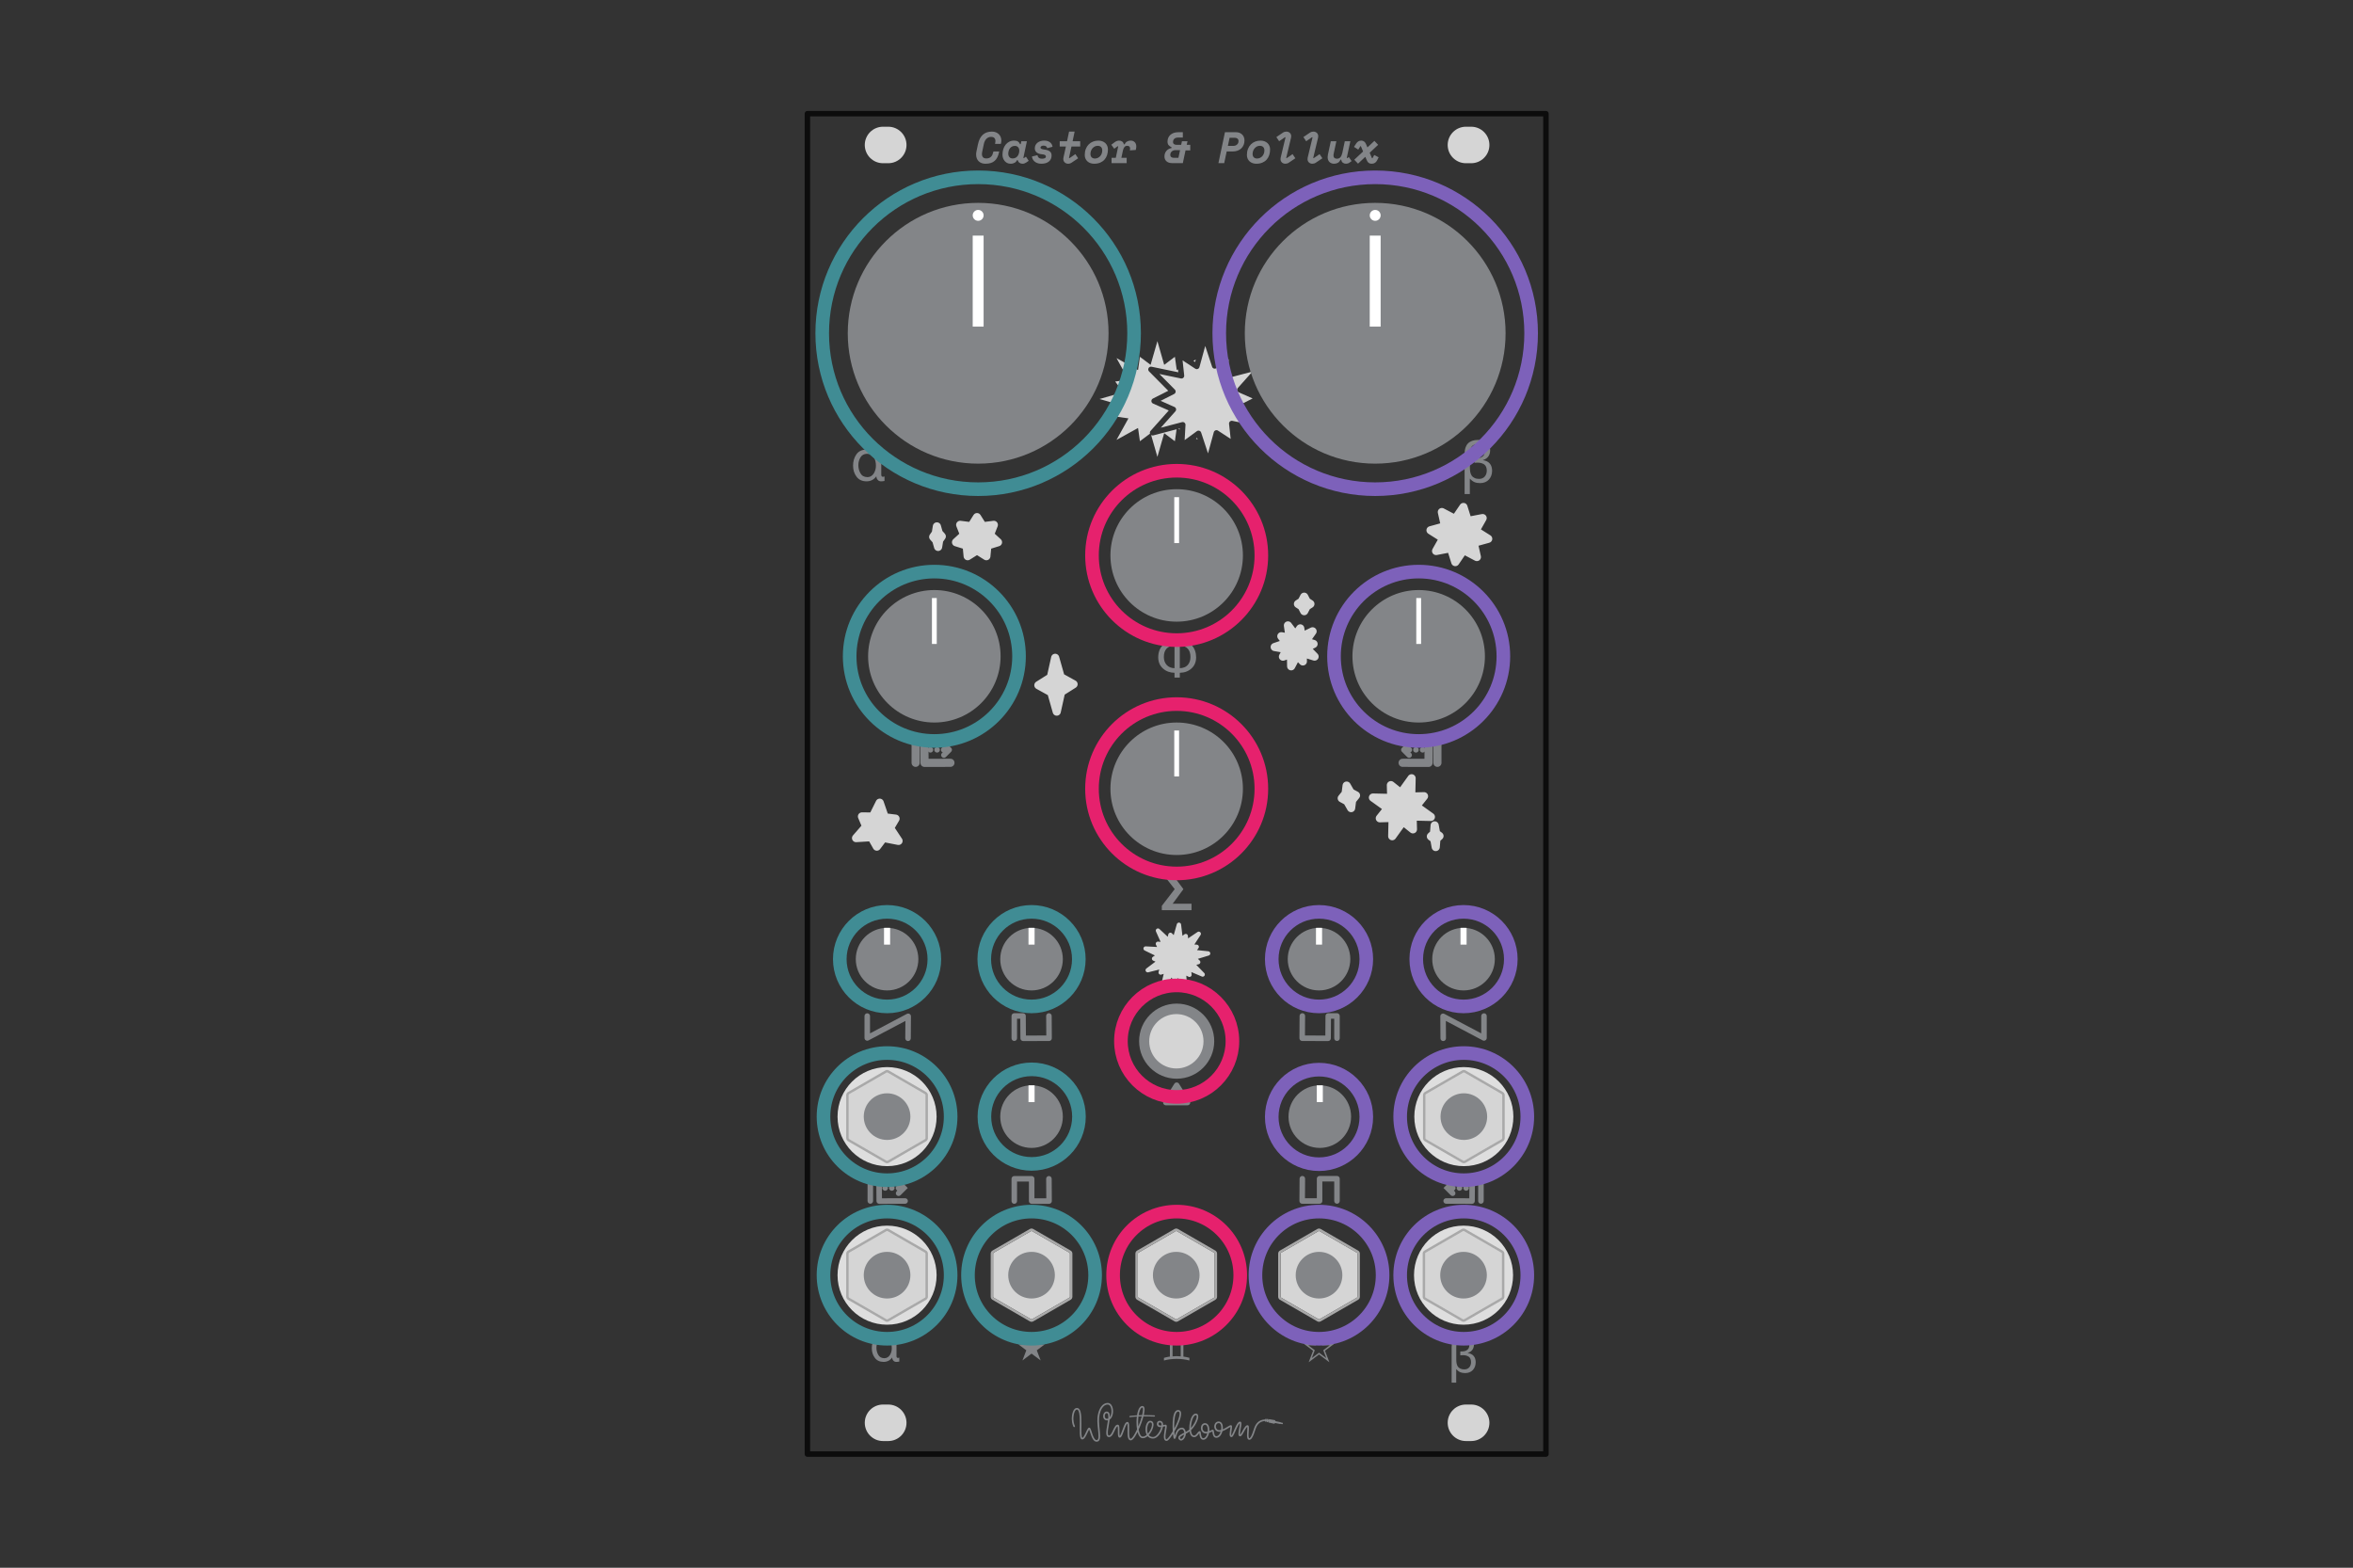 <?xml version="1.0" encoding="UTF-8" standalone="no"?>
<!DOCTYPE svg PUBLIC "-//W3C//DTD SVG 1.1//EN" "http://www.w3.org/Graphics/SVG/1.1/DTD/svg11.dtd">
<svg width="100%" height="100%" viewBox="0 0 1801 1200" version="1.1" xmlns="http://www.w3.org/2000/svg" xmlns:xlink="http://www.w3.org/1999/xlink" xml:space="preserve" xmlns:serif="http://www.serif.com/" style="fill-rule:evenodd;clip-rule:evenodd;stroke-linecap:round;stroke-linejoin:round;stroke-miterlimit:1.5;">
    <rect x="0" y="0" width="1801" height="1200" fill="#333333" stroke="none"/>
    <rect id="_1---Overview" serif:id="1 - Overview" x="0.634" y="0" width="1800" height="1200" style="fill:none;"/>
    <g id="_1---Overview1" serif:id="1 - Overview">
        <g id="Base">
            <rect id="Outline" x="617.991" y="87.011" width="565.286" height="1025.98" style="fill:none;stroke:rgb(12,12,12);stroke-width:4.17px;"/>
            <path id="Mounting-holes" serif:id="Mounting holes" d="M693.842,1089.04c-0,-7.711 -6.261,-13.972 -13.973,-13.972l-3.992,0c-7.712,0 -13.973,6.261 -13.973,13.972c0,7.712 6.261,13.973 13.973,13.973l3.992,-0c7.712,-0 13.973,-6.261 13.973,-13.973Zm-0,-978.072c-0,-7.712 -6.261,-13.973 -13.973,-13.973l-3.992,0c-7.712,0 -13.973,6.261 -13.973,13.973c0,7.711 6.261,13.972 13.973,13.972l3.992,-0c7.712,-0 13.973,-6.261 13.973,-13.972Zm446.161,978.072c-0,-7.711 -6.261,-13.972 -13.973,-13.972l-3.992,0c-7.712,0 -13.973,6.261 -13.973,13.972c0,7.712 6.261,13.973 13.973,13.973l3.992,-0c7.712,-0 13.973,-6.261 13.973,-13.973Zm-0,-978.072c-0,-7.712 -6.261,-13.973 -13.973,-13.973l-3.992,0c-7.712,0 -13.973,6.261 -13.973,13.973c0,7.711 6.261,13.972 13.973,13.972l3.992,-0c7.712,-0 13.973,-6.261 13.973,-13.972Z" style="fill:rgb(213,213,213);"/>
            <g id="Legend">
                <path d="M686.172,1037.72c-0.051,1.129 0.315,1.681 1.098,1.656c0.475,-0 0.834,-0.084 1.078,-0.251l0,3.043c-0.295,0.102 -0.68,0.167 -1.155,0.192c-0.501,0.052 -0.918,0.077 -1.252,0.077c-0.924,-0.025 -1.649,-0.366 -2.175,-1.02c-0.578,-0.629 -0.867,-1.393 -0.867,-2.292l-0.077,0c-1.605,2.208 -3.8,3.312 -6.585,3.312c-2.991,-0.051 -5.224,-1.123 -6.701,-3.215c-1.502,-2.028 -2.252,-4.461 -2.252,-7.298c-0,-2.901 0.725,-5.398 2.175,-7.49c1.438,-2.131 3.71,-3.222 6.816,-3.273c2.76,-0 4.93,1.117 6.509,3.35l0.077,0l-0,-2.965l3.311,-0l0,16.174Zm-9.377,1.887c1.027,-0 1.907,-0.238 2.638,-0.713c0.706,-0.449 1.297,-1.052 1.772,-1.81c0.924,-1.553 1.386,-3.26 1.386,-5.121c-0,-2.08 -0.424,-3.909 -1.271,-5.488c-0.86,-1.604 -2.426,-2.432 -4.698,-2.484c-2.015,0.052 -3.485,0.867 -4.409,2.446c-0.924,1.553 -1.387,3.273 -1.387,5.16c0,2.002 0.463,3.806 1.387,5.41c0.924,1.682 2.451,2.548 4.582,2.6Z" style="fill:rgb(131,133,136);fill-rule:nonzero;"/>
                <path d="M674.529,363.039c-0.059,1.291 0.359,1.922 1.254,1.893c0.543,-0 0.954,-0.096 1.233,-0.286l-0,3.476c-0.338,0.118 -0.778,0.191 -1.321,0.22c-0.572,0.059 -1.049,0.088 -1.43,0.088c-1.056,-0.029 -1.885,-0.418 -2.487,-1.166c-0.66,-0.719 -0.99,-1.592 -0.99,-2.618l-0.088,-0c-1.834,2.523 -4.342,3.784 -7.526,3.784c-3.418,-0.058 -5.97,-1.283 -7.658,-3.674c-1.716,-2.318 -2.574,-5.098 -2.574,-8.34c-0,-3.316 0.829,-6.169 2.486,-8.56c1.643,-2.436 4.24,-3.683 7.79,-3.741c3.154,-0 5.634,1.276 7.438,3.829l0.088,-0l0,-3.389l3.785,-0l-0,18.484Zm-10.717,2.157c1.174,-0 2.179,-0.272 3.015,-0.815c0.807,-0.513 1.482,-1.202 2.025,-2.068c1.056,-1.775 1.584,-3.726 1.584,-5.853c0,-2.377 -0.484,-4.467 -1.452,-6.272c-0.983,-1.834 -2.773,-2.78 -5.37,-2.839c-2.303,0.059 -3.983,0.991 -5.039,2.795c-1.056,1.775 -1.584,3.741 -1.584,5.897c-0,2.289 0.528,4.35 1.584,6.184c1.056,1.922 2.802,2.912 5.237,2.971Z" style="fill:rgb(131,133,136);fill-rule:nonzero;"/>
                <path d="M1114.59,1058.33l-3.504,-0l-0,-27.034c-0,-6.046 2.972,-9.127 8.915,-9.242c2.336,-0 4.281,0.578 5.834,1.733c1.553,1.194 2.343,2.894 2.368,5.102c-0.025,3.466 -1.63,5.687 -4.813,6.662l-0,0.077c4.017,0.629 6.058,2.978 6.123,7.048c-0.026,2.4 -0.738,4.377 -2.138,5.93c-1.45,1.566 -3.408,2.362 -5.872,2.388c-1.502,-0 -2.767,-0.219 -3.793,-0.655c-1.053,-0.449 -2.093,-1.239 -3.12,-2.368l0,10.359Zm0.058,-17.233c0,0.924 0.09,1.81 0.27,2.657c0.179,0.809 0.481,1.553 0.905,2.233c0.449,0.668 1.078,1.181 1.887,1.541c0.795,0.423 1.809,0.635 3.042,0.635c1.656,0 2.946,-0.539 3.87,-1.617c0.886,-1.027 1.329,-2.356 1.329,-3.986c-0.026,-1.938 -0.629,-3.318 -1.81,-4.14c-1.181,-0.757 -2.651,-1.136 -4.41,-1.136c-0.667,0.026 -1.341,0.064 -2.021,0.116l-0,-2.965c0.577,-0 1.129,-0.013 1.655,-0.039c1.477,-0.026 2.728,-0.43 3.755,-1.213c1.001,-0.77 1.515,-2.009 1.54,-3.716c-0.077,-3.042 -1.694,-4.563 -4.852,-4.563c-1.822,0.025 -3.138,0.564 -3.947,1.617c-0.809,1.078 -1.213,2.535 -1.213,4.371l0,10.205Z" style="fill:rgb(131,133,136);fill-rule:nonzero;"/>
                <path d="M1125.02,378.168l-4.005,-0l-0,-30.896c-0,-6.909 3.396,-10.43 10.188,-10.562c2.67,-0 4.893,0.66 6.668,1.98c1.775,1.365 2.677,3.308 2.707,5.832c-0.03,3.961 -1.864,6.499 -5.502,7.614l0,0.088c4.592,0.718 6.925,3.403 6.998,8.054c-0.029,2.743 -0.844,5.002 -2.443,6.777c-1.657,1.79 -3.895,2.699 -6.711,2.729c-1.717,-0 -3.162,-0.25 -4.335,-0.748c-1.203,-0.514 -2.392,-1.416 -3.565,-2.707l-0,11.839Zm0.066,-19.695c-0,1.056 0.103,2.069 0.308,3.037c0.205,0.924 0.55,1.775 1.034,2.552c0.514,0.763 1.232,1.35 2.157,1.761c0.909,0.484 2.068,0.726 3.476,0.726c1.893,0 3.367,-0.616 4.424,-1.848c1.012,-1.174 1.518,-2.692 1.518,-4.556c-0.029,-2.215 -0.719,-3.792 -2.069,-4.731c-1.349,-0.865 -3.029,-1.298 -5.039,-1.298c-0.763,0.029 -1.533,0.073 -2.31,0.132l-0,-3.389c0.66,0 1.291,-0.014 1.892,-0.044c1.687,-0.029 3.118,-0.491 4.291,-1.386c1.144,-0.88 1.731,-2.296 1.761,-4.247c-0.088,-3.477 -1.937,-5.215 -5.546,-5.215c-2.083,0.029 -3.587,0.645 -4.511,1.848c-0.924,1.232 -1.386,2.897 -1.386,4.995l-0,11.663Z" style="fill:rgb(131,133,136);fill-rule:nonzero;"/>
                <path d="M903.033,511.447c2.655,-0.088 4.687,-0.909 6.095,-2.464c1.379,-1.599 2.069,-3.661 2.069,-6.184c-0.03,-5.398 -2.751,-8.34 -8.164,-8.824l-0,17.472Zm-4.049,3.521c-3.506,-0.059 -6.433,-1.137 -8.78,-3.235c-2.406,-2.083 -3.639,-4.907 -3.697,-8.472c-0,-3.843 1.107,-6.924 3.323,-9.242c2.2,-2.347 5.251,-3.535 9.154,-3.565l-0,-3.653l4.049,0l-0,3.653c3.946,0.03 7.012,1.218 9.198,3.565c2.171,2.318 3.271,5.399 3.301,9.242c-0.059,3.565 -1.277,6.389 -3.653,8.472c-2.347,2.098 -5.296,3.176 -8.846,3.235l-0,3.653l-4.049,-0l-0,-3.653Zm-0,-20.993c-5.443,0.484 -8.164,3.426 -8.164,8.824c-0,2.523 0.726,4.585 2.178,6.184c1.379,1.555 3.374,2.376 5.986,2.464l-0,-17.472Z" style="fill:rgb(131,133,136);fill-rule:nonzero;"/>
                <g>
                    <path d="M727.463,583.871l-19.82,0.059l-0.125,-17.109l-6.689,0l0,17.05" style="fill:none;stroke:rgb(131,133,136);stroke-width:6.25px;"/>
                    <path d="M722.47,569.891l4.03,4.03l-4.03,4.03" style="fill:none;stroke:rgb(131,133,136);stroke-width:4.23px;stroke-linejoin:miter;stroke-miterlimit:10;"/>
                    <path d="M707.696,573.921l18.804,0" style="fill:none;stroke:rgb(131,133,136);stroke-width:4.23px;stroke-dasharray:0.04,5.07,0,0;stroke-dashoffset:21.13;"/>
                </g>
                <g>
                    <path d="M1073.57,583.871l19.82,0.059l0.125,-17.109l6.688,0l0,17.05" style="fill:none;stroke:rgb(131,133,136);stroke-width:6.25px;"/>
                    <path d="M1078.56,577.951l-4.03,-4.03l4.03,-4.03" style="fill:none;stroke:rgb(131,133,136);stroke-width:4.23px;stroke-linejoin:miter;stroke-miterlimit:10;"/>
                    <path d="M1093.33,573.921l-18.803,0" style="fill:none;stroke:rgb(131,133,136);stroke-width:4.23px;stroke-dasharray:0.04,5.07,0,0;stroke-dashoffset:21.13;"/>
                </g>
                <path d="M905.662,680.763l0,-0.374l-7.988,-10.717l13.688,0l-0,-5.017l-22.094,0l0,3.345l9.859,12.565l-9.859,12.785l0,3.323l22.732,-0l-0,-4.929l-14.436,-0l8.098,-10.981Z" style="fill:rgb(131,133,136);fill-rule:nonzero;"/>
                <path d="M789.551,1021.25l-2.893,7.701l-7.264,0l6.14,4.621l-2.956,7.763l6.973,-5.245l6.993,5.245l-2.976,-7.763l6.14,-4.621l-7.285,0l-2.872,-7.701Z" style="fill:rgb(131,133,136);fill-rule:nonzero;"/>
                <path d="M1009.59,1019.89l-3.284,8.743l-8.247,0l6.971,5.246l-3.356,8.814l7.916,-5.954l7.94,5.954l-3.379,-8.814l6.971,-5.246l-8.271,0l-3.261,-8.743Zm0,3.167l2.482,6.687l5.742,-0l-4.986,3.757l2.316,6.026l-5.554,-4.159l-5.553,4.159l2.316,-6.026l-4.986,-3.757l5.719,-0l2.504,-6.687Z" style="fill:rgb(131,133,136);fill-rule:nonzero;"/>
                <path d="M895.444,1024.22c-1.497,-0.198 -3.01,-0.528 -4.539,-0.99l0,-1.981c3.103,0.803 6.354,1.205 9.754,1.205c3.4,-0 6.634,-0.402 9.704,-1.205l0,2.014c-1.573,0.429 -3.103,0.748 -4.588,0.957l0,14.127c1.485,0.209 3.015,0.523 4.588,0.941l0,2.046c-3.07,-0.814 -6.304,-1.221 -9.704,-1.221c-3.4,0 -6.651,0.407 -9.754,1.221l0,-1.98c1.529,-0.484 3.042,-0.82 4.539,-1.007l-0,-14.127Zm2.046,13.979c2.08,-0.231 4.159,-0.231 6.239,-0l-0,-13.831c-2.08,0.231 -4.159,0.231 -6.239,0l0,13.831Z" style="fill:rgb(131,133,136);fill-rule:nonzero;"/>
                <path d="M968.212,1087.67c-4.385,0.297 -6.232,3.205 -7.213,6.27c-0.864,2.695 -1.831,5.477 -2.884,6.907c-0.584,0.793 -1.235,1.201 -1.868,1.201c-0.629,-0 -1.089,-0.332 -1.384,-0.954c-0.449,-0.948 -0.438,-2.803 -0.319,-4.661c0.094,-1.458 0.238,-2.915 0.175,-3.848c-0.009,-0.135 -0.038,-0.288 -0.063,-0.402c-0.054,0.028 -0.108,0.066 -0.164,0.108c-0.207,0.156 -0.411,0.382 -0.618,0.651c-0.719,0.933 -1.43,2.348 -2.102,3.576c-0.574,1.047 -1.132,1.964 -1.629,2.425c-0.338,0.313 -0.681,0.453 -0.989,0.453c-0.581,-0 -0.998,-0.354 -1.159,-1.094c-0.206,-0.944 0.081,-2.798 0.418,-4.65c0.267,-1.467 0.555,-2.934 0.566,-3.873c0.001,-0.119 -0.012,-0.254 -0.026,-0.359c-0.08,0.047 -0.16,0.117 -0.246,0.196c-0.259,0.24 -0.517,0.585 -0.779,0.999c-0.869,1.375 -1.735,3.457 -2.525,5.266c-0.65,1.488 -1.258,2.798 -1.768,3.453c-0.366,0.47 -0.758,0.659 -1.065,0.659c-0.58,0 -0.978,-0.301 -1.206,-0.864c-0.314,-0.771 -0.197,-2.284 0.025,-3.796c0.138,-0.939 0.303,-1.877 0.373,-2.6c0.017,-0.177 0.02,-0.377 0.017,-0.539c-0.052,0.025 -0.107,0.054 -0.167,0.084c-0.479,0.242 -1.095,0.631 -1.795,1.063c-1.226,0.756 -2.695,1.62 -4.152,2.132c-0.297,1.175 -0.776,2.292 -1.407,3.162c-0.839,1.157 -1.945,1.887 -3.232,1.887c-1.133,-0 -1.837,-0.575 -2.285,-1.392c-0.377,-0.689 -0.553,-1.571 -0.661,-2.358c-0.048,-0.355 -0.113,-0.777 -0.159,-1.068c-0.232,0.101 -0.543,0.239 -0.824,0.371c-0.494,0.235 -1.071,0.493 -1.69,0.703c-0.261,1.227 -0.709,2.397 -1.311,3.304c-0.793,1.197 -1.856,1.943 -3.081,1.943c-1.089,0 -1.803,-0.605 -2.264,-1.489c-0.383,-0.733 -0.579,-1.674 -0.701,-2.513c-0.052,-0.358 -0.091,-0.695 -0.129,-0.982c-0.148,0.172 -0.306,0.373 -0.474,0.585c-0.498,0.629 -1.079,1.347 -1.731,1.826c-0.516,0.379 -1.079,0.613 -1.676,0.613c-1.073,-0 -1.909,-0.522 -2.521,-1.427c-0.503,-0.745 -0.845,-1.777 -1.036,-2.968c-0.877,0.64 -1.85,1.196 -2.803,1.701c-0.004,0.125 -0.012,0.249 -0.024,0.372c-0.127,1.326 -0.761,2.779 -1.573,3.73c-0.626,0.734 -1.371,1.164 -2.07,1.164c-0.363,-0 -0.788,-0.141 -1.16,-0.413c-0.53,-0.388 -0.949,-1.031 -0.949,-1.796c0,-0.772 0.582,-1.516 1.615,-2.195c0.773,-0.509 1.813,-1.014 2.915,-1.58c-0.069,-0.746 -0.295,-1.466 -0.659,-1.991c-0.273,-0.393 -0.622,-0.674 -1.064,-0.674c-1.366,-0 -2.274,0.792 -2.926,1.793c-0.73,1.122 -1.15,2.506 -1.469,3.542c-0.222,0.72 -0.412,1.292 -0.593,1.573c-0.22,0.341 -0.497,0.45 -0.732,0.45c-0.125,-0 -0.26,-0.033 -0.392,-0.132c-0.082,-0.062 -0.224,-0.217 -0.318,-0.512c-0.147,-0.459 -0.329,-1.593 -0.476,-3.114c-0.586,0.938 -1.163,1.794 -1.704,2.525c-0.862,1.165 -1.646,2.022 -2.239,2.437c-0.371,0.259 -0.706,0.367 -0.968,0.367c-1.146,-0 -1.788,-0.804 -1.987,-2.152c-0.223,-1.522 0.135,-3.826 0.482,-5.828c0.176,-1.017 0.347,-1.953 0.42,-2.651c0.02,-0.189 0.023,-0.399 0.022,-0.558c-0.529,0.044 -1.105,0.17 -1.689,0.297c-0.389,2.129 -1.582,4.678 -3.139,6.519c-1.316,1.555 -2.898,2.589 -4.448,2.589c-1.877,0 -3.235,-0.732 -4.158,-1.858c-1.167,0.976 -2.459,1.584 -3.745,1.584c-1.357,-0 -2.486,-1.031 -3.267,-2.806c-0.257,-0.584 -0.479,-1.251 -0.669,-1.979c-0.606,1.225 -1.219,2.338 -1.811,3.27c-0.707,1.113 -1.393,1.976 -2.005,2.492c-0.522,0.441 -1.022,0.646 -1.45,0.646c-0.93,0 -1.588,-0.632 -1.954,-1.765c-0.415,-1.284 -0.47,-3.289 -0.448,-5.296c0.02,-1.899 0.102,-3.798 -0.056,-5.014c-0.036,-0.274 -0.083,-0.507 -0.152,-0.688c-0.011,-0.029 -0.029,-0.064 -0.045,-0.093c-0.039,0.025 -0.076,0.067 -0.12,0.109c-0.17,0.162 -0.334,0.399 -0.503,0.686c-0.592,1.012 -1.171,2.595 -1.743,4.176c-0.702,1.944 -1.397,3.884 -2.06,4.876c-0.427,0.639 -0.913,0.929 -1.326,0.929c-0.476,-0 -0.886,-0.292 -1.118,-0.933c-0.298,-0.819 -0.317,-2.424 -0.306,-4.031c0.008,-1.26 0.029,-2.52 -0.119,-3.326c-0.025,-0.134 -0.08,-0.292 -0.115,-0.385c-0.281,0.06 -0.517,0.304 -0.759,0.612c-0.602,0.764 -1.125,1.963 -1.679,3.158c-0.604,1.303 -1.244,2.6 -2.004,3.434c-0.612,0.672 -1.308,1.062 -2.096,1.062c-1.256,0 -1.932,-0.89 -2.088,-2.46c-0.18,-1.801 0.33,-4.615 0.82,-7.428c0.176,-1.01 0.35,-2.02 0.482,-2.978c-0.226,0.044 -0.461,0.067 -0.705,0.067c-2.559,-0 -3.342,-2.393 -2.859,-4.35c0.336,-1.357 1.287,-2.417 2.508,-2.417c1.399,0 2.153,0.893 2.413,2.419c0.093,0.549 0.117,1.191 0.092,1.899c0.085,-0.117 0.166,-0.241 0.242,-0.371c0.621,-1.056 0.948,-2.466 0.99,-3.874c0.042,-1.405 -0.197,-2.812 -0.743,-3.866c-0.476,-0.918 -1.188,-1.562 -2.186,-1.562c-1.67,-0 -3.059,0.996 -4.134,2.552c-1.738,2.516 -2.649,6.468 -2.505,10.476c0.185,5.164 1.296,10.426 0.689,13.118c-0.193,0.858 -0.557,1.489 -1.092,1.869c-0.379,0.27 -0.849,0.424 -1.434,0.424c-1.01,-0 -1.887,-0.622 -2.608,-1.642c-0.916,-1.295 -1.603,-3.251 -2.153,-4.955c-0.345,-1.071 -0.635,-2.036 -0.904,-2.636c-0.011,-0.024 -0.023,-0.048 -0.036,-0.073l-0.031,0.044c-0.322,0.482 -0.685,1.26 -1.083,2.122c-0.75,1.627 -1.618,3.531 -2.512,4.531c-0.511,0.572 -1.06,0.871 -1.583,0.871c-0.615,0 -1.147,-0.419 -1.46,-1.321c-0.484,-1.391 -0.532,-4.184 -0.498,-7.347c0.042,-3.907 0.187,-8.402 -0.39,-11.371c-0.176,-0.907 -0.413,-1.662 -0.762,-2.187c-0.259,-0.39 -0.578,-0.634 -1.005,-0.634c-0.738,-0 -1.252,0.635 -1.667,1.487c-0.765,1.57 -1.09,3.92 -1.053,5.846c0.061,3.194 1.142,5.224 1.142,5.224c0.161,0.298 0.049,0.671 -0.25,0.832c-0.298,0.161 -0.671,0.049 -0.832,-0.25c-0,0 -1.221,-2.244 -1.288,-5.782c-0.041,-2.113 0.338,-4.686 1.176,-6.408c0.654,-1.344 1.607,-2.178 2.772,-2.178c1.302,-0 2.225,1.027 2.739,2.823c0.64,2.237 0.715,5.731 0.687,9.226c-0.032,3.944 -0.196,7.887 0.271,9.898c0.067,0.287 0.145,0.528 0.245,0.712c0.055,0.102 0.084,0.202 0.173,0.202c0.127,-0 0.245,-0.077 0.372,-0.177c0.21,-0.167 0.415,-0.408 0.62,-0.696c0.711,-0.996 1.383,-2.505 1.988,-3.816c0.509,-1.104 0.98,-2.075 1.374,-2.56c0.316,-0.389 0.655,-0.537 0.921,-0.537c0.246,-0 0.543,0.121 0.795,0.477c0.253,0.358 0.532,1.086 0.832,2.003c0.536,1.642 1.19,3.942 2.141,5.518c0.52,0.862 1.095,1.525 1.867,1.525c0.593,0 0.954,-0.297 1.166,-0.808c0.186,-0.449 0.273,-1.029 0.306,-1.708c0.139,-2.843 -0.707,-7.267 -0.863,-11.622c-0.154,-4.295 0.859,-8.522 2.722,-11.219c1.327,-1.92 3.083,-3.082 5.145,-3.082c1.193,0 2.141,0.573 2.834,1.51c0.93,1.258 1.383,3.218 1.323,5.184c-0.059,1.961 -0.626,3.916 -1.651,5.171c-0.285,0.349 -0.605,0.647 -0.959,0.883c-0.138,1.18 -0.349,2.452 -0.571,3.725c-0.468,2.688 -0.979,5.375 -0.808,7.095c0.078,0.782 0.241,1.354 0.866,1.354c0.597,-0 1.06,-0.448 1.499,-1.044c0.55,-0.747 1.025,-1.745 1.487,-2.741c0.598,-1.29 1.178,-2.576 1.827,-3.401c0.555,-0.704 1.182,-1.096 1.862,-1.096c0.454,0 0.862,0.291 1.076,0.954c0.262,0.815 0.261,2.412 0.25,4.01c-0.009,1.253 -0.019,2.507 0.151,3.309c0.024,0.112 0.071,0.242 0.109,0.335c0.01,-0.009 0.019,-0.018 0.027,-0.026c0.153,-0.163 0.303,-0.402 0.459,-0.692c0.547,-1.016 1.106,-2.606 1.68,-4.194c0.706,-1.954 1.442,-3.903 2.178,-4.9c0.453,-0.614 0.956,-0.905 1.415,-0.905c0.475,-0 0.881,0.279 1.121,0.907c0.308,0.805 0.344,2.42 0.317,4.249c-0.031,2.178 -0.129,4.682 0.234,6.337c0.084,0.382 0.191,0.713 0.338,0.971c0.14,0.245 0.312,0.415 0.573,0.415c0.202,0 0.412,-0.148 0.657,-0.356c0.541,-0.456 1.136,-1.228 1.761,-2.212c0.798,-1.255 1.633,-2.846 2.437,-4.596c-0.28,-1.727 -0.412,-3.65 -0.402,-5.574c0.009,-1.439 0.097,-2.877 0.262,-4.234c-3.47,0.194 -5.198,0.495 -5.198,0.495c-0.267,0.047 -0.522,-0.132 -0.569,-0.4c-0.046,-0.267 0.133,-0.522 0.4,-0.568c-0,-0 1.828,-0.321 5.503,-0.518c0.34,-2.218 0.893,-4.145 1.631,-5.386c0.668,-1.125 1.512,-1.725 2.434,-1.725c0.792,-0 1.346,0.488 1.58,1.468c0.242,1.011 0.115,2.678 -0.307,4.688c-0.055,0.263 -0.115,0.532 -0.179,0.807c2.329,-0.015 5.042,0.033 8.139,0.184c0.271,0.013 0.48,0.243 0.467,0.514c-0.013,0.271 -0.244,0.481 -0.515,0.467c-3.192,-0.155 -5.97,-0.2 -8.336,-0.18c-0.829,3.167 -2.176,6.888 -3.64,10.13c0.223,1.256 0.533,2.386 0.935,3.301c0.54,1.228 1.203,2.072 2.142,2.072c1.064,0 2.112,-0.557 3.067,-1.39c-0.882,-1.695 -1.089,-3.882 -0.802,-5.843c0.227,-1.552 0.763,-2.942 1.468,-3.811c0.566,-0.697 1.25,-1.078 1.976,-1.078c0.783,0 1.366,0.25 1.784,0.655c0.583,0.566 0.855,1.485 0.793,2.611c-0.123,2.251 -1.564,5.409 -3.565,7.569l-0.085,0.091c0.719,0.892 1.78,1.471 3.267,1.471c1.05,-0 2.085,-0.662 3.02,-1.615c1.522,-1.554 2.752,-3.905 3.247,-5.948l0.014,-0.062c-0.306,0.046 -0.605,0.075 -0.891,0.075c-1.946,-0 -2.706,-1.713 -2.397,-3.093c0.216,-0.967 0.94,-1.754 2.094,-1.754c0.781,0 1.367,0.253 1.792,0.667c0.58,0.564 0.866,1.476 0.843,2.592c0.677,-0.147 1.34,-0.284 1.926,-0.284c0.318,0 0.575,0.145 0.736,0.481c0.09,0.188 0.146,0.503 0.131,0.924c-0.025,0.741 -0.241,1.934 -0.471,3.259c-0.324,1.869 -0.685,4.018 -0.476,5.439c0.091,0.619 0.245,1.102 0.771,1.102c0.031,-0 0.062,-0.025 0.103,-0.046c0.111,-0.058 0.234,-0.147 0.367,-0.259c0.492,-0.413 1.09,-1.11 1.749,-2c0.792,-1.072 1.664,-2.417 2.528,-3.897c-0.262,-4.332 -0.181,-10.218 1.062,-13.477c0.667,-1.748 1.7,-2.771 3.038,-2.771c0.64,0 1.131,0.19 1.5,0.511c0.36,0.312 0.61,0.76 0.738,1.334c0.207,0.928 0.085,2.241 -0.303,3.77c-0.81,3.19 -2.76,7.395 -4.786,10.922c0.009,0.136 0.018,0.27 0.028,0.402c0.075,1.026 0.167,1.936 0.262,2.659c0.344,-1.112 0.81,-2.548 1.575,-3.725c0.874,-1.342 2.124,-2.352 3.956,-2.352c0.84,-0 1.555,0.455 2.074,1.203c0.39,0.562 0.666,1.298 0.803,2.082c0.963,-0.527 1.921,-1.116 2.741,-1.806c-0.014,-0.233 -0.022,-0.47 -0.026,-0.71c-0.061,-3.527 0.889,-7.667 2.37,-9.837c0.749,-1.096 1.655,-1.709 2.602,-1.709c0.549,-0 0.966,0.175 1.274,0.464c0.414,0.387 0.645,1.022 0.634,1.854c-0.034,2.517 -2.327,7.191 -5.378,10.252c-0.067,0.067 -0.135,0.133 -0.205,0.199c0.1,1.029 0.308,1.956 0.65,2.686c0.392,0.836 0.957,1.399 1.79,1.399c0.443,-0 0.837,-0.258 1.206,-0.582c0.46,-0.405 0.871,-0.928 1.238,-1.39c0.403,-0.51 0.766,-0.952 1.071,-1.177c0.244,-0.179 0.482,-0.254 0.692,-0.254c0.211,-0 0.422,0.08 0.588,0.313c0.062,0.087 0.126,0.219 0.174,0.396c0.062,0.226 0.11,0.573 0.162,0.987c0.094,0.743 0.207,1.735 0.532,2.54c0.248,0.612 0.615,1.127 1.312,1.127c0.835,0 1.516,-0.577 2.057,-1.393c0.426,-0.642 0.761,-1.433 0.992,-2.281c-0.307,0.051 -0.616,0.079 -0.925,0.079c-3.118,0 -4.288,-2.793 -3.861,-5.049c0.299,-1.578 1.372,-2.846 2.999,-2.846c2.145,-0 3.282,2.052 3.384,4.634c0.019,0.474 0.004,0.963 -0.043,1.455c0.539,-0.221 1.025,-0.465 1.421,-0.653c0.551,-0.263 0.982,-0.415 1.209,-0.415c0.263,-0 0.512,0.114 0.688,0.425c0.12,0.212 0.21,0.642 0.278,1.186c0.085,0.682 0.169,1.594 0.477,2.334c0.234,0.563 0.614,1.021 1.335,1.021c0.904,-0 1.648,-0.566 2.237,-1.379c0.426,-0.588 0.77,-1.305 1.022,-2.074c-0.311,0.052 -0.617,0.081 -0.916,0.081c-3.099,-0 -4.346,-2.798 -3.86,-5.051c0.335,-1.55 1.469,-2.824 3.32,-2.824c2.066,0 3.154,2.019 3.186,4.565c0.006,0.476 -0.023,0.968 -0.086,1.462c1.144,-0.487 2.274,-1.18 3.243,-1.778c0.867,-0.535 1.615,-1.004 2.15,-1.239c0.32,-0.141 0.59,-0.204 0.791,-0.204c0.402,-0 0.747,0.227 0.865,0.806c0.104,0.508 -0.016,1.531 -0.194,2.687c-0.203,1.317 -0.468,2.831 -0.381,3.832c0.014,0.158 0.037,0.301 0.075,0.423c0.016,0.051 0.019,0.105 0.04,0.137c0.043,-0.041 0.104,-0.103 0.148,-0.158c0.124,-0.16 0.253,-0.366 0.389,-0.607c0.567,-1.008 1.217,-2.584 1.908,-4.158c0.848,-1.93 1.765,-3.853 2.651,-4.837c0.511,-0.567 1.047,-0.849 1.54,-0.849c0.362,-0 0.639,0.161 0.829,0.486c0.143,0.244 0.231,0.649 0.225,1.179c-0.012,0.989 -0.305,2.534 -0.586,4.079c-0.265,1.451 -0.521,2.902 -0.469,3.831c0.008,0.138 0.045,0.299 0.072,0.404c0.029,-0.02 0.059,-0.044 0.083,-0.065c0.109,-0.101 0.219,-0.232 0.334,-0.385c0.508,-0.679 1.058,-1.742 1.633,-2.803c0.614,-1.135 1.258,-2.266 1.896,-2.992c0.552,-0.628 1.138,-0.965 1.682,-0.965c0.421,0 0.787,0.244 0.966,0.829c0.193,0.629 0.152,1.891 0.053,3.32c-0.115,1.666 -0.291,3.582 -0.085,4.848c0.045,0.276 0.106,0.516 0.201,0.703c0.062,0.122 0.131,0.222 0.259,0.222c0.178,-0 0.339,-0.115 0.508,-0.273c0.264,-0.247 0.516,-0.606 0.766,-1.042c0.838,-1.463 1.601,-3.735 2.307,-5.939c1.149,-3.587 3.368,-6.946 8.65,-7.14l0.07,-0.327c0.031,-0.147 0.175,-0.24 0.322,-0.209l0.327,0.07c0.147,0.031 0.24,0.175 0.209,0.322l-0.058,0.271c0.003,0.003 0.006,0.005 0.009,0.007l0.256,0.051l0.061,-0.286c0.043,-0.201 0.242,-0.33 0.444,-0.287l0.459,0.098c0.202,0.043 0.331,0.241 0.288,0.443l-0.057,0.267l0.243,0.048l0.054,-0.27c0.046,-0.235 0.271,-0.39 0.506,-0.349l4.15,0.714c0.243,0.042 0.405,0.276 0.357,0.518l-0.013,0.066l0.029,0.006c0.123,0.024 0.212,0.121 0.232,0.237l3.661,0.721c0.167,0.033 0.3,0.143 0.368,0.287l1.243,0.147l0.347,0.462l-0.08,0.409l-0.497,0.296l-1.203,-0.338c-0.118,0.109 -0.284,0.162 -0.453,0.129l-3.66,-0.721c-0.063,0.099 -0.182,0.155 -0.304,0.131l-0.03,-0.006l-0.013,0.066c-0.047,0.242 -0.285,0.398 -0.527,0.344l-4.11,-0.913c-0.233,-0.052 -0.382,-0.281 -0.336,-0.515l0.053,-0.271l-0.262,-0.051l-0.061,0.286c-0.043,0.201 -0.242,0.33 -0.444,0.287l-0.459,-0.098c-0.202,-0.043 -0.33,-0.242 -0.287,-0.444l0.057,-0.267l-0.267,-0.052l-0.062,0.29c-0.031,0.147 -0.175,0.24 -0.321,0.209l-0.328,-0.07c-0.147,-0.031 -0.24,-0.175 -0.209,-0.322l0.03,-0.141Zm-61.84,10.381c-0.463,0.239 -0.907,0.469 -1.315,0.694c-0.606,0.335 -1.127,0.657 -1.494,0.993c-0.247,0.226 -0.43,0.437 -0.43,0.69c-0,0.346 0.205,0.628 0.445,0.804c0.142,0.103 0.297,0.176 0.435,0.176c0.398,0 0.779,-0.315 1.136,-0.733c0.577,-0.676 1.043,-1.664 1.223,-2.624Zm-27.743,-0.716c1.309,-1.472 2.341,-3.401 2.815,-5.11c0.233,-0.838 0.332,-1.62 0.242,-2.258c-0.053,-0.38 -0.17,-0.702 -0.397,-0.922c-0.215,-0.209 -0.525,-0.308 -0.928,-0.308c-0.387,-0 -0.721,0.253 -1.022,0.623c-0.593,0.731 -1.015,1.911 -1.206,3.215c-0.23,1.57 -0.127,3.348 0.496,4.76Zm45.705,-1.515c0.088,-0.617 0.123,-1.238 0.099,-1.831c-0.039,-0.987 -0.235,-1.894 -0.64,-2.552c-0.338,-0.549 -0.832,-0.903 -1.516,-0.903c-1.012,0 -1.606,0.865 -1.792,1.847c-0.3,1.585 0.463,3.592 2.654,3.592c0.401,-0 0.803,-0.059 1.195,-0.153Zm10.285,-1.296c0.118,-0.638 0.175,-1.283 0.168,-1.897c-0.013,-0.961 -0.181,-1.846 -0.556,-2.487c-0.307,-0.525 -0.763,-0.865 -1.402,-0.865c-1.196,-0 -1.902,0.853 -2.119,1.854c-0.339,1.576 0.492,3.563 2.659,3.563c0.406,0 0.825,-0.061 1.25,-0.168Zm-35.844,-1.071c1.61,-3.014 3.05,-6.304 3.71,-8.902c0.33,-1.3 0.471,-2.412 0.295,-3.201c-0.064,-0.285 -0.166,-0.519 -0.344,-0.674c-0.169,-0.146 -0.402,-0.209 -0.695,-0.209c-0.891,-0 -1.446,0.817 -1.89,1.98c-1.017,2.665 -1.201,7.157 -1.076,11.006Zm12.754,-0.397c2.143,-2.381 3.816,-5.519 4.294,-7.743c0.125,-0.578 0.169,-1.087 0.099,-1.49c-0.035,-0.201 -0.094,-0.369 -0.212,-0.48c-0.104,-0.097 -0.251,-0.132 -0.435,-0.132c-0.369,-0 -0.707,0.195 -1.028,0.5c-0.404,0.384 -0.767,0.938 -1.092,1.602c-0.994,2.026 -1.605,5.038 -1.626,7.743Zm-37.589,-8.912c-0.916,0.017 -1.761,0.044 -2.535,0.077c-0.173,1.37 -0.265,2.836 -0.273,4.301c-0.006,1.136 0.037,2.272 0.134,3.363c1.066,-2.571 2.019,-5.309 2.674,-7.741Zm15.097,6.875c0.025,-0.359 0.016,-0.695 -0.032,-1c-0.064,-0.397 -0.192,-0.734 -0.428,-0.964c-0.22,-0.214 -0.532,-0.318 -0.935,-0.318c-0.506,-0 -0.8,0.37 -0.895,0.793c-0.158,0.704 0.206,1.596 1.198,1.596c0.348,0 0.716,-0.043 1.092,-0.107Zm-40.819,-5.214c0.1,-1.051 0.117,-1.996 -0.012,-2.753c-0.14,-0.823 -0.447,-1.396 -1.201,-1.396c-0.695,-0 -1.124,0.711 -1.315,1.482c-0.304,1.234 0.053,2.827 1.666,2.827c0.31,0 0.597,-0.056 0.862,-0.16Zm25.975,-2.649c0.089,-0.367 0.171,-0.725 0.244,-1.073c0.373,-1.781 0.529,-3.255 0.314,-4.15c-0.071,-0.296 -0.146,-0.525 -0.385,-0.525c-0.331,-0 -0.622,0.18 -0.893,0.465c-0.358,0.376 -0.668,0.924 -0.943,1.593c-0.422,1.027 -0.751,2.324 -0.983,3.765c0.809,-0.033 1.691,-0.059 2.646,-0.075Z" style="fill:rgb(131,133,136);"/>
                <path d="M755.038,121.273c0.834,-0 1.549,-0.136 2.147,-0.406c0.597,-0.27 1.098,-0.625 1.504,-1.065c0.405,-0.439 0.726,-0.946 0.963,-1.521c0.237,-0.574 0.422,-1.155 0.558,-1.74l0.135,-0.609l4.461,0l-0.135,0.609c-0.315,1.464 -0.743,2.743 -1.284,3.836c-0.541,1.093 -1.228,2.005 -2.062,2.738c-0.834,0.732 -1.825,1.284 -2.974,1.656c-1.15,0.372 -2.502,0.558 -4.056,0.558c-1.059,-0 -2.028,-0.158 -2.907,-0.474c-0.879,-0.315 -1.634,-0.777 -2.265,-1.385c-0.631,-0.609 -1.121,-1.347 -1.47,-2.214c-0.349,-0.868 -0.524,-1.865 -0.524,-2.992c0,-0.405 0.023,-0.811 0.068,-1.216c0.045,-0.406 0.124,-0.868 0.236,-1.386l1.116,-5.273c0.698,-3.267 1.938,-5.695 3.718,-7.284c1.78,-1.589 4.101,-2.383 6.962,-2.383c1.127,0 2.136,0.18 3.026,0.541c0.89,0.36 1.645,0.851 2.264,1.47c0.62,0.62 1.093,1.347 1.42,2.18c0.327,0.834 0.49,1.724 0.49,2.671c-0,0.315 -0.023,0.63 -0.068,0.946c-0.045,0.315 -0.101,0.642 -0.169,0.98l-0.135,0.609l-4.462,-0l0.136,-0.609c0.135,-0.541 0.202,-1.059 0.202,-1.555c0,-0.878 -0.253,-1.628 -0.76,-2.247c-0.507,-0.62 -1.391,-0.93 -2.653,-0.93c-0.744,0 -1.42,0.141 -2.028,0.423c-0.609,0.281 -1.138,0.664 -1.589,1.149c-0.451,0.484 -0.828,1.048 -1.132,1.69c-0.304,0.642 -0.535,1.312 -0.693,2.011l-1.251,5.949c-0.067,0.338 -0.124,0.67 -0.169,0.997c-0.045,0.327 -0.067,0.636 -0.067,0.929c-0,1.014 0.264,1.826 0.794,2.434c0.529,0.608 1.414,0.913 2.653,0.913Z" style="fill:rgb(131,133,136);fill-rule:nonzero;"/>
                <path d="M783.295,120.833l0.338,0.237l1.623,-1.149l2.129,3.177l-1.994,1.352c-0.879,0.586 -1.803,0.879 -2.772,0.879c-0.856,-0 -1.622,-0.237 -2.298,-0.71c-0.676,-0.473 -1.104,-1.138 -1.285,-1.994l-0.608,-0c-0.203,0.383 -0.439,0.738 -0.71,1.064c-0.27,0.327 -0.603,0.609 -0.997,0.845c-0.394,0.237 -0.856,0.428 -1.386,0.575c-0.529,0.146 -1.155,0.22 -1.876,0.22c-0.878,-0 -1.69,-0.175 -2.433,-0.524c-0.744,-0.35 -1.392,-0.834 -1.944,-1.454c-0.552,-0.619 -0.986,-1.346 -1.301,-2.18c-0.316,-0.834 -0.473,-1.746 -0.473,-2.738c-0,-1.509 0.202,-2.918 0.608,-4.225c0.406,-1.307 0.992,-2.45 1.758,-3.43c0.766,-0.981 1.707,-1.752 2.822,-2.316c1.115,-0.563 2.372,-0.845 3.769,-0.845c1.239,0 2.219,0.248 2.94,0.744c0.721,0.496 1.206,1.149 1.454,1.96l0.608,0l0.473,-2.23l4.259,-0l-2.704,12.742Zm-8.179,0.44c0.811,-0 1.532,-0.164 2.163,-0.491c0.631,-0.326 1.155,-0.76 1.571,-1.301c0.417,-0.541 0.738,-1.177 0.964,-1.91c0.225,-0.732 0.338,-1.504 0.338,-2.315c-0,-1.059 -0.304,-1.921 -0.913,-2.586c-0.608,-0.664 -1.419,-0.997 -2.433,-0.997c-0.812,0 -1.533,0.164 -2.164,0.49c-0.631,0.327 -1.16,0.761 -1.588,1.302c-0.428,0.541 -0.755,1.177 -0.98,1.909c-0.226,0.733 -0.338,1.505 -0.338,2.316c-0,0.946 0.276,1.78 0.828,2.501c0.552,0.721 1.402,1.082 2.552,1.082Z" style="fill:rgb(131,133,136);fill-rule:nonzero;"/>
                <path d="M798.674,111.471c-0.248,-0 -0.501,0.028 -0.76,0.084c-0.259,0.056 -0.502,0.141 -0.727,0.254c-0.225,0.112 -0.411,0.264 -0.558,0.456c-0.146,0.191 -0.219,0.422 -0.219,0.693c-0,0.473 0.27,0.822 0.811,1.048c0.541,0.225 1.464,0.416 2.771,0.574c1.465,0.18 2.648,0.625 3.549,1.335c0.902,0.71 1.352,1.73 1.352,3.059c0,1.983 -0.693,3.538 -2.078,4.665c-1.386,1.126 -3.307,1.69 -5.763,1.69c-1.24,-0 -2.304,-0.181 -3.194,-0.541c-0.89,-0.361 -1.623,-0.811 -2.197,-1.352c-0.575,-0.541 -1.009,-1.138 -1.302,-1.792c-0.293,-0.653 -0.45,-1.273 -0.473,-1.859l4.191,-1.014c0.068,0.744 0.383,1.381 0.947,1.91c0.563,0.53 1.419,0.794 2.569,0.794c0.788,0 1.475,-0.124 2.061,-0.371c0.586,-0.248 0.879,-0.688 0.879,-1.319c0,-0.473 -0.225,-0.85 -0.676,-1.132c-0.451,-0.282 -1.284,-0.479 -2.501,-0.591c-1.622,-0.136 -2.912,-0.598 -3.87,-1.386c-0.958,-0.789 -1.437,-1.837 -1.437,-3.144c0,-0.946 0.198,-1.791 0.592,-2.535c0.394,-0.743 0.918,-1.363 1.572,-1.859c0.653,-0.495 1.414,-0.873 2.281,-1.132c0.868,-0.259 1.775,-0.389 2.721,-0.389c1.172,0 2.152,0.158 2.941,0.474c0.788,0.315 1.43,0.709 1.926,1.183c0.496,0.473 0.862,0.985 1.099,1.537c0.236,0.553 0.388,1.065 0.456,1.538l-4.124,1.082c-0.09,-0.608 -0.371,-1.087 -0.845,-1.437c-0.473,-0.349 -1.138,-0.523 -1.994,-0.523Z" style="fill:rgb(131,133,136);fill-rule:nonzero;"/>
                <path d="M815.845,112.147l-4.732,-0l-0,-4.056l5.61,-0l1.555,-7.369l4.259,0l-1.555,7.369l5.814,-0l-0,4.056l-6.693,-0l-1.892,8.686l0.338,0.237l4.529,-3.11l2.129,3.177l-4.901,3.313c-0.856,0.586 -1.769,0.879 -2.738,0.879c-0.495,-0 -0.969,-0.085 -1.419,-0.254c-0.451,-0.169 -0.845,-0.411 -1.183,-0.727c-0.338,-0.315 -0.609,-0.698 -0.811,-1.149c-0.203,-0.45 -0.305,-0.957 -0.305,-1.521c0,-0.18 0.012,-0.343 0.034,-0.49c0.023,-0.146 0.057,-0.344 0.102,-0.591l1.859,-8.45Z" style="fill:rgb(131,133,136);fill-rule:nonzero;"/>
                <path d="M848.022,114.377c0,1.578 -0.225,3.037 -0.676,4.377c-0.45,1.341 -1.115,2.496 -1.994,3.465c-0.879,0.969 -1.977,1.729 -3.295,2.281c-1.319,0.553 -2.845,0.829 -4.58,0.829c-0.992,-0 -1.921,-0.147 -2.789,-0.44c-0.867,-0.293 -1.628,-0.727 -2.281,-1.301c-0.654,-0.575 -1.172,-1.279 -1.555,-2.113c-0.383,-0.833 -0.575,-1.78 -0.575,-2.839c0,-1.735 0.271,-3.284 0.811,-4.647c0.541,-1.364 1.279,-2.518 2.214,-3.465c0.935,-0.946 2.04,-1.667 3.313,-2.163c1.273,-0.496 2.642,-0.744 4.106,-0.744c1.06,0 2.04,0.164 2.941,0.49c0.901,0.327 1.673,0.783 2.315,1.369c0.643,0.586 1.144,1.296 1.504,2.13c0.361,0.834 0.541,1.757 0.541,2.771Zm-9.903,6.963c0.811,-0.022 1.56,-0.203 2.248,-0.541c0.687,-0.338 1.273,-0.783 1.757,-1.335c0.485,-0.552 0.862,-1.2 1.132,-1.943c0.271,-0.744 0.406,-1.532 0.406,-2.366c0,-1.172 -0.315,-2.056 -0.946,-2.654c-0.631,-0.597 -1.476,-0.895 -2.535,-0.895c-0.812,-0 -1.555,0.174 -2.231,0.524c-0.676,0.349 -1.262,0.811 -1.758,1.385c-0.495,0.575 -0.879,1.234 -1.149,1.978c-0.27,0.743 -0.406,1.521 -0.406,2.332c0,1.149 0.316,2.022 0.947,2.619c0.631,0.598 1.476,0.896 2.535,0.896Z" style="fill:rgb(131,133,136);fill-rule:nonzero;"/>
                <path d="M855.864,112.079l-0.338,-0.203l-2.67,1.961l-2.265,-3.042l2.704,-2.028c0.518,-0.384 1.065,-0.671 1.639,-0.862c0.575,-0.192 1.121,-0.288 1.64,-0.288c0.901,0 1.69,0.248 2.366,0.744c0.676,0.496 1.081,1.194 1.216,2.096l0.609,-0c0.451,-0.947 1.082,-1.657 1.893,-2.13c0.811,-0.473 1.724,-0.71 2.738,-0.71c1.284,0 2.326,0.4 3.126,1.2c0.8,0.8 1.2,1.91 1.2,3.33c-0,0.293 -0.017,0.58 -0.051,0.861c-0.034,0.282 -0.096,0.626 -0.186,1.031l-0.169,0.744l-4.529,0.338l0.102,-0.473c0.067,-0.338 0.101,-0.642 0.101,-0.913c-0,-0.653 -0.18,-1.172 -0.541,-1.555c-0.36,-0.383 -0.901,-0.574 -1.622,-0.574c-0.902,-0 -1.617,0.304 -2.147,0.912c-0.529,0.609 -0.918,1.476 -1.166,2.603l-1.217,5.678l4.057,0l-0,4.056l-11.56,0l-0,-4.056l3.245,0l1.825,-8.72Z" style="fill:rgb(131,133,136);fill-rule:nonzero;"/>
                <path d="M903.218,114.918l-3.549,0c-0.518,0 -1.014,0.085 -1.487,0.254c-0.474,0.169 -0.89,0.405 -1.251,0.709c-0.361,0.305 -0.648,0.676 -0.862,1.116c-0.214,0.439 -0.321,0.941 -0.321,1.504c-0,0.789 0.253,1.369 0.76,1.741c0.507,0.371 1.155,0.557 1.944,0.557l3.515,0l1.251,-5.881Zm5.712,-6.827l-0.608,2.771l2.704,0l-0,4.259l-3.617,-0l-2.062,9.734l-8.179,0c-1.803,0 -3.234,-0.456 -4.293,-1.369c-1.059,-0.912 -1.589,-2.146 -1.589,-3.701c0,-1.667 0.479,-3.081 1.437,-4.242c0.958,-1.16 2.281,-1.909 3.971,-2.247l0,-0.609c-0.811,-0.338 -1.526,-0.839 -2.146,-1.504c-0.62,-0.664 -0.929,-1.605 -0.929,-2.822c-0,-1.037 0.185,-1.989 0.557,-2.856c0.372,-0.868 0.907,-1.623 1.606,-2.265c0.698,-0.642 1.555,-1.143 2.569,-1.504c1.014,-0.36 2.174,-0.541 3.481,-0.541l3.515,0l0,4.056l-3.65,0c-0.518,0 -1.009,0.068 -1.471,0.203c-0.461,0.135 -0.873,0.344 -1.233,0.625c-0.361,0.282 -0.642,0.643 -0.845,1.082c-0.203,0.439 -0.304,0.952 -0.304,1.538c-0,0.744 0.264,1.29 0.794,1.639c0.529,0.35 1.189,0.524 1.977,0.524l3.448,0l0.608,-2.771l4.259,-0Z" style="fill:rgb(131,133,136);fill-rule:nonzero;"/>
                <path d="M938.911,115.932l-1.893,8.923l-4.428,0l5.002,-23.66l8.45,0c0.992,0 1.888,0.158 2.688,0.474c0.8,0.315 1.481,0.754 2.044,1.318c0.564,0.563 0.998,1.228 1.302,1.994c0.304,0.766 0.456,1.6 0.456,2.501c0,1.262 -0.214,2.411 -0.642,3.448c-0.428,1.036 -1.037,1.926 -1.825,2.67c-0.789,0.744 -1.735,1.318 -2.84,1.724c-1.104,0.405 -2.332,0.608 -3.684,0.608l-4.63,0Zm0.912,-4.259l4.124,0c1.149,0 2.107,-0.338 2.873,-1.014c0.766,-0.676 1.149,-1.554 1.149,-2.636c0,-0.834 -0.265,-1.47 -0.794,-1.91c-0.53,-0.439 -1.223,-0.659 -2.079,-0.659l-3.955,0l-1.318,6.219Z" style="fill:rgb(131,133,136);fill-rule:nonzero;"/>
                <path d="M972.136,114.377c0,1.578 -0.225,3.037 -0.676,4.377c-0.451,1.341 -1.115,2.496 -1.994,3.465c-0.879,0.969 -1.977,1.729 -3.296,2.281c-1.318,0.553 -2.844,0.829 -4.579,0.829c-0.992,-0 -1.921,-0.147 -2.789,-0.44c-0.868,-0.293 -1.628,-0.727 -2.281,-1.301c-0.654,-0.575 -1.172,-1.279 -1.555,-2.113c-0.383,-0.833 -0.575,-1.78 -0.575,-2.839c0,-1.735 0.271,-3.284 0.811,-4.647c0.541,-1.364 1.279,-2.518 2.214,-3.465c0.935,-0.946 2.039,-1.667 3.313,-2.163c1.273,-0.496 2.642,-0.744 4.106,-0.744c1.059,0 2.04,0.164 2.941,0.49c0.901,0.327 1.673,0.783 2.315,1.369c0.642,0.586 1.144,1.296 1.504,2.13c0.361,0.834 0.541,1.757 0.541,2.771Zm-9.903,6.963c0.811,-0.022 1.56,-0.203 2.247,-0.541c0.688,-0.338 1.274,-0.783 1.758,-1.335c0.484,-0.552 0.862,-1.2 1.132,-1.943c0.271,-0.744 0.406,-1.532 0.406,-2.366c-0,-1.172 -0.316,-2.056 -0.946,-2.654c-0.631,-0.597 -1.476,-0.895 -2.535,-0.895c-0.812,-0 -1.555,0.174 -2.231,0.524c-0.676,0.349 -1.262,0.811 -1.758,1.385c-0.496,0.575 -0.879,1.234 -1.149,1.978c-0.27,0.743 -0.406,1.521 -0.406,2.332c0,1.149 0.316,2.022 0.947,2.619c0.631,0.598 1.476,0.896 2.535,0.896Z" style="fill:rgb(131,133,136);fill-rule:nonzero;"/>
                <path d="M986.569,124.45c-0.451,0.315 -0.913,0.541 -1.386,0.676c-0.473,0.135 -0.935,0.203 -1.386,0.203c-0.496,-0 -0.969,-0.085 -1.419,-0.254c-0.451,-0.169 -0.845,-0.406 -1.183,-0.71c-0.338,-0.304 -0.603,-0.676 -0.795,-1.115c-0.191,-0.44 -0.287,-0.93 -0.287,-1.47c-0,-0.406 0.045,-0.8 0.135,-1.183l3.684,-15.379l-0.338,-0.237l-4.529,3.11l-2.129,-3.178l4.901,-3.312c0.45,-0.316 0.912,-0.541 1.386,-0.676c0.473,-0.135 0.935,-0.203 1.385,-0.203c0.496,0 0.969,0.085 1.42,0.254c0.451,0.169 0.845,0.405 1.183,0.709c0.338,0.305 0.603,0.676 0.794,1.116c0.192,0.439 0.288,0.929 0.288,1.47c-0,0.361 -0.045,0.755 -0.136,1.183l-3.684,15.379l0.338,0.237l4.529,-3.11l2.13,3.177l-4.901,3.313Z" style="fill:rgb(131,133,136);fill-rule:nonzero;"/>
                <path d="M1007.25,124.45c-0.45,0.315 -0.912,0.541 -1.385,0.676c-0.474,0.135 -0.936,0.203 -1.386,0.203c-0.496,-0 -0.969,-0.085 -1.42,-0.254c-0.45,-0.169 -0.845,-0.406 -1.183,-0.71c-0.338,-0.304 -0.603,-0.676 -0.794,-1.115c-0.192,-0.44 -0.287,-0.93 -0.287,-1.47c-0,-0.406 0.045,-0.8 0.135,-1.183l3.684,-15.379l-0.338,-0.237l-4.529,3.11l-2.13,-3.178l4.901,-3.312c0.451,-0.316 0.913,-0.541 1.386,-0.676c0.473,-0.135 0.935,-0.203 1.386,-0.203c0.496,0 0.969,0.085 1.42,0.254c0.45,0.169 0.845,0.405 1.183,0.709c0.338,0.305 0.602,0.676 0.794,1.116c0.191,0.439 0.287,0.929 0.287,1.47c0,0.361 -0.045,0.755 -0.135,1.183l-3.684,15.379l0.338,0.237l4.529,-3.11l2.129,3.177l-4.901,3.313Z" style="fill:rgb(131,133,136);fill-rule:nonzero;"/>
                <path d="M1022.87,108.091l-2.096,9.734c-0.09,0.383 -0.135,0.755 -0.135,1.115c0,0.857 0.237,1.493 0.71,1.91c0.473,0.417 1.104,0.625 1.893,0.625c1.194,0 2.112,-0.388 2.755,-1.166c0.642,-0.777 1.121,-1.876 1.436,-3.295l1.893,-8.923l4.259,-0l-2.772,12.776l0.372,0.203l1.217,-0.879l2.129,3.11l-1.589,1.149c-0.428,0.315 -0.873,0.541 -1.335,0.676c-0.462,0.135 -0.918,0.203 -1.369,0.203c-0.923,-0 -1.735,-0.265 -2.433,-0.795c-0.699,-0.529 -1.093,-1.301 -1.183,-2.315l-0.609,-0c-0.495,1.149 -1.166,1.955 -2.011,2.417c-0.845,0.462 -1.797,0.693 -2.856,0.693c-1.464,-0 -2.659,-0.445 -3.583,-1.336c-0.923,-0.89 -1.385,-2.135 -1.385,-3.734c-0,-0.564 0.067,-1.172 0.202,-1.826l2.231,-10.342l4.259,-0Z" style="fill:rgb(131,133,136);fill-rule:nonzero;"/>
                <path d="M1048.36,116.912l1.758,4.158l0.406,-0l1.318,-2.434l3.38,1.758l-1.082,2.163c-0.901,1.848 -2.31,2.772 -4.225,2.772c-0.946,-0 -1.718,-0.214 -2.315,-0.643c-0.597,-0.428 -1.087,-1.115 -1.47,-2.061l-1.116,-2.603l-5.577,5.239l-2.873,-3.008l6.76,-6.321l-1.69,-4.022l-0.406,-0l-1.622,2.603l-3.245,-2.096l1.623,-2.501c0.969,-1.533 2.276,-2.299 3.92,-2.299c1.668,0 2.885,0.879 3.651,2.637l1.082,2.569l5.34,-5.003l2.873,3.008l-6.49,6.084Z" style="fill:rgb(131,133,136);fill-rule:nonzero;"/>
                <path d="M1106.88,921.373l19.82,0.059c1.163,0.003 2.11,-0.934 2.119,-2.097l0.11,-15.012c-0,0 2.479,0 2.479,0c-0,4.564 -0,14.937 -0,14.937c-0,1.166 0.946,2.113 2.112,2.113c1.166,-0 2.113,-0.947 2.113,-2.113l-0,-17.049c-0,-1.167 -0.946,-2.113 -2.113,-2.113l-6.688,0c-1.161,0 -2.104,0.937 -2.113,2.097l-0.11,15.006c-5.101,-0.015 -17.716,-0.053 -17.716,-0.053c-1.166,-0.004 -2.116,0.94 -2.119,2.106c-0.004,1.166 0.94,2.115 2.106,2.119Z" style="fill:rgb(131,133,136);"/>
                <path d="M1113.37,911.847l-2.536,-2.536c0,-0 2.536,-2.536 2.536,-2.536c0.825,-0.825 0.825,-2.164 0,-2.988c-0.824,-0.824 -2.163,-0.824 -2.987,0l-5.524,5.524l5.524,5.523c0.824,0.825 2.163,0.825 2.987,0c0.825,-0.824 0.825,-2.163 0,-2.987Z" style="fill:rgb(131,133,136);"/>
                <path d="M1117.1,907.198l-0.043,0c-1.166,0 -2.112,0.947 -2.112,2.113c-0,1.166 0.946,2.112 2.112,2.112l0.043,0c1.166,0 2.112,-0.946 2.112,-2.112c0,-1.166 -0.946,-2.113 -2.112,-2.113Zm-5.113,0l-0.042,0c-1.166,0 -2.112,0.947 -2.112,2.113c-0,1.166 0.946,2.112 2.112,2.112l0.042,0c1.166,0 2.113,-0.946 2.113,-2.112c-0,-1.166 -0.947,-2.113 -2.113,-2.113Zm10.225,0l-0.042,0c-1.166,0 -2.113,0.947 -2.113,2.113c0,1.166 0.947,2.112 2.113,2.112l0.042,0c1.166,0 2.112,-0.946 2.112,-2.112c0,-1.166 -0.946,-2.113 -2.112,-2.113Z" style="fill:rgb(131,133,136);"/>
                <path d="M692.78,917.148c-0,-0 -12.615,0.038 -17.717,0.053c0,-0 -0.11,-15.006 -0.11,-15.006c-0.008,-1.16 -0.952,-2.097 -2.112,-2.097l-6.689,0c-1.166,0 -2.112,0.946 -2.112,2.113l-0,17.049c-0,1.166 0.946,2.113 2.112,2.113c1.166,-0 2.113,-0.947 2.113,-2.113l-0,-14.937c-0,0 2.479,0 2.479,0c-0,0 0.11,15.012 0.11,15.012c0.008,1.163 0.955,2.1 2.118,2.097l19.82,-0.059c1.166,-0.004 2.11,-0.953 2.107,-2.119c-0.004,-1.166 -0.953,-2.11 -2.119,-2.106Z" style="fill:rgb(131,133,136);"/>
                <path d="M686.299,906.775l2.536,2.536c0,-0 -2.536,2.536 -2.536,2.536c-0.824,0.824 -0.824,2.163 0,2.987c0.825,0.825 2.163,0.825 2.988,0l5.523,-5.523l-5.523,-5.524c-0.825,-0.824 -2.163,-0.824 -2.988,0c-0.824,0.824 -0.824,2.163 0,2.988Z" style="fill:rgb(131,133,136);"/>
                <path d="M682.568,911.423l0.042,0c1.166,0 2.113,-0.946 2.113,-2.112c-0,-1.166 -0.947,-2.113 -2.113,-2.113l-0.042,0c-1.166,0 -2.113,0.947 -2.113,2.113c0,1.166 0.947,2.112 2.113,2.112Zm5.112,0l0.042,0c1.166,0 2.113,-0.946 2.113,-2.112c-0,-1.166 -0.947,-2.113 -2.113,-2.113l-0.042,0c-1.166,0 -2.112,0.947 -2.112,2.113c-0,1.166 0.946,2.112 2.112,2.112Zm-10.224,0l0.042,0c1.166,0 2.112,-0.946 2.112,-2.112c0,-1.166 -0.946,-2.113 -2.112,-2.113l-0.042,0c-1.166,0 -2.113,0.947 -2.113,2.113c0,1.166 0.947,2.112 2.113,2.112Z" style="fill:rgb(131,133,136);"/>
                <path d="M661.691,777.704l0,16.772c0,0.741 0.388,1.427 1.023,1.809c0.634,0.383 1.423,0.405 2.077,0.058l28.206,-14.913c0,0 -0.094,13.309 -0.094,13.309c-0.009,1.166 0.931,2.119 2.097,2.127c1.166,0.008 2.119,-0.931 2.127,-2.097l0.12,-16.844c0.005,-0.743 -0.381,-1.435 -1.016,-1.82c-0.635,-0.386 -1.427,-0.41 -2.084,-0.062l-28.231,14.926c0,0 0,-13.265 0,-13.265c0,-1.166 -0.946,-2.113 -2.112,-2.113c-1.166,0 -2.113,0.947 -2.113,2.113Z" style="fill:rgb(131,133,136);"/>
                <path d="M800.739,777.659c-0,0 0.072,10.361 0.103,14.929c0,0 -15.595,0.047 -15.595,0.047c-0,-0 -0.11,-15.006 -0.11,-15.006c-0.009,-1.16 -0.952,-2.097 -2.113,-2.097l-6.688,0c-1.167,0 -2.113,0.946 -2.113,2.113l0,17.05c0,1.166 0.947,2.112 2.113,2.112c1.166,0 2.112,-0.946 2.112,-2.112l0,-14.938c0,0 2.479,0 2.479,0c0,0 0.11,15.012 0.11,15.012c0.009,1.163 0.956,2.101 2.119,2.097l19.82,-0.059c0.562,-0.002 1.099,-0.227 1.495,-0.626c0.395,-0.399 0.615,-0.939 0.611,-1.501l-0.118,-17.05c-0.008,-1.166 -0.961,-2.106 -2.127,-2.098c-1.166,0.008 -2.106,0.962 -2.098,2.127Z" style="fill:rgb(131,133,136);"/>
                <path d="M800.739,902.284c-0,0 0.072,10.351 0.103,14.923c0,0 -9.077,0 -9.077,0c0,-4.564 0,-14.937 0,-14.937c0,-1.167 -0.946,-2.113 -2.112,-2.113l-13.317,0c-1.167,0 -2.113,0.946 -2.113,2.113l0,17.05c0,1.165 0.947,2.112 2.113,2.112c1.166,0 2.112,-0.947 2.112,-2.112l0,-14.938c0,0 9.092,0 9.092,0c0,0 0,14.938 0,14.938c0,1.166 0.946,2.112 2.113,2.112l13.317,0c0.562,0 1.102,-0.225 1.498,-0.624c0.397,-0.399 0.618,-0.94 0.614,-1.503l-0.118,-17.05c-0.008,-1.166 -0.961,-2.106 -2.127,-2.098c-1.166,0.008 -2.106,0.962 -2.098,2.127Z" style="fill:rgb(131,133,136);"/>
                <path d="M1133.75,777.704l0,13.265c0,0 -28.231,-14.926 -28.231,-14.926c-0.657,-0.348 -1.448,-0.324 -2.084,0.062c-0.635,0.385 -1.021,1.077 -1.016,1.82l0.12,16.844c0.008,1.166 0.962,2.105 2.127,2.097c1.166,-0.008 2.106,-0.961 2.098,-2.127l-0.095,-13.309c7.93,4.192 28.206,14.913 28.206,14.913c0.655,0.347 1.443,0.325 2.078,-0.058c0.634,-0.382 1.022,-1.068 1.022,-1.809l0,-16.772c0,-1.166 -0.947,-2.113 -2.112,-2.113c-1.166,0 -2.113,0.947 -2.113,2.113Z" style="fill:rgb(131,133,136);"/>
                <path d="M994.707,777.63l-0.119,17.05c-0.003,0.562 0.217,1.102 0.612,1.501c0.395,0.399 0.933,0.624 1.495,0.626l19.82,0.059c1.163,0.004 2.11,-0.934 2.118,-2.097l0.11,-15.012c0,0 2.479,0 2.479,0c0,0 0,14.938 0,14.938c0,1.166 0.947,2.112 2.113,2.112c1.165,0 2.112,-0.946 2.112,-2.112l0,-17.05c0,-1.167 -0.946,-2.113 -2.112,-2.113l-6.689,0c-1.16,0 -2.104,0.937 -2.112,2.097l-0.11,15.006c-0,-0 -15.596,-0.047 -15.596,-0.047c0,0 0.104,-14.929 0.104,-14.929c0.008,-1.165 -0.932,-2.119 -2.098,-2.127c-1.166,-0.008 -2.119,0.932 -2.127,2.098Z" style="fill:rgb(131,133,136);"/>
                <path d="M994.707,902.196l-0.119,17.05c-0.003,0.563 0.217,1.104 0.614,1.503c0.397,0.399 0.936,0.624 1.499,0.624l13.317,-0c1.166,-0 2.112,-0.946 2.112,-2.113l0,-14.937c0,0 9.092,0 9.092,0c0,0 0,14.937 0,14.937c0,1.166 0.947,2.113 2.113,2.113c1.165,-0 2.112,-0.947 2.112,-2.113l0,-17.049c0,-1.167 -0.946,-2.113 -2.112,-2.113l-13.317,0c-1.167,0 -2.113,0.946 -2.113,2.113l0,14.937c0,-0 -9.077,-0 -9.077,-0c0.032,-4.572 0.104,-14.923 0.104,-14.923c0.008,-1.166 -0.932,-2.119 -2.098,-2.127c-1.166,-0.008 -2.119,0.932 -2.127,2.098Z" style="fill:rgb(131,133,136);"/>
                <circle cx="900.633" cy="796.931" r="28.743" style="fill:rgb(131,133,136);"/>
                <path d="M902.425,829.534c-0.386,-0.617 -1.063,-0.993 -1.792,-0.993c-0.728,0 -1.405,0.376 -1.791,0.993l-8.275,13.247c-0.407,0.651 -0.429,1.472 -0.056,2.144c0.372,0.671 1.079,1.088 1.847,1.088l16.55,-0c0.768,-0 1.475,-0.417 1.848,-1.088c0.372,-0.672 0.351,-1.493 -0.056,-2.144l-8.275,-13.247Z" style="fill:rgb(131,133,136);"/>
            </g>
            <g id="Jacks">
                <circle cx="678.97" cy="854.689" r="37.913" style="fill:rgb(222,222,222);"/>
                <circle cx="678.97" cy="976.05" r="37.913" style="fill:rgb(222,222,222);"/>
                <circle cx="1120.44" cy="854.689" r="37.913" style="fill:rgb(222,222,222);"/>
                <circle cx="1120.2" cy="976.05" r="37.913" style="fill:rgb(222,222,222);"/>
                <g id="Flat-jack" serif:id="Flat jack">
                    <path d="M899.898,942.344c0.248,-0.143 0.553,-0.143 0.801,0c3.255,1.88 25.333,14.627 28.589,16.506c0.248,0.143 0.4,0.408 0.4,0.694c0,3.759 0.002,29.253 0.002,33.012c-0,0.286 -0.153,0.551 -0.401,0.694c-3.255,1.879 -25.332,14.626 -28.587,16.506c-0.248,0.143 -0.553,0.143 -0.801,-0c-3.256,-1.88 -25.334,-14.627 -28.589,-16.506c-0.248,-0.143 -0.401,-0.408 -0.401,-0.694c0,-3.759 -0.001,-29.253 -0.001,-33.012c-0,-0.286 0.152,-0.551 0.4,-0.694c3.255,-1.879 25.332,-14.626 28.588,-16.506Z" style="fill:rgb(213,213,213);"/>
                    <path d="M898.96,940.721c0.828,-0.478 1.848,-0.478 2.676,-0l28.589,16.506c0.828,0.478 1.338,1.361 1.338,2.317l0.002,33.012c-0,0.956 -0.51,1.84 -1.338,2.318l-28.588,16.505c-0.828,0.479 -1.848,0.479 -2.676,0.001l-28.589,-16.506c-0.828,-0.478 -1.338,-1.362 -1.338,-2.318l-0.001,-33.012c-0,-0.956 0.51,-1.839 1.338,-2.317l28.587,-16.506Zm0.938,1.623l-28.588,16.506c-0.248,0.143 -0.4,0.408 -0.4,0.694l0.001,33.012c0,0.286 0.153,0.551 0.401,0.694l28.589,16.506c0.248,0.143 0.553,0.143 0.801,-0l28.587,-16.506c0.248,-0.143 0.401,-0.408 0.401,-0.694l-0.002,-33.012c0,-0.286 -0.152,-0.551 -0.4,-0.694l-28.589,-16.506c-0.248,-0.143 -0.553,-0.143 -0.801,0Z" style="fill:rgb(169,169,169);"/>
                    <ellipse cx="900.3" cy="976.05" rx="17.849" ry="17.848" style="fill:rgb(131,133,136);"/>
                </g>
                <g id="Flat-jack1" serif:id="Flat jack">
                    <path d="M1009.19,942.344c0.248,-0.143 0.554,-0.143 0.802,0c3.255,1.88 25.333,14.627 28.588,16.506c0.248,0.143 0.401,0.408 0.401,0.694c0,3.759 0.001,29.253 0.001,33.012c0,0.286 -0.152,0.551 -0.4,0.694c-3.255,1.879 -25.332,14.626 -28.587,16.506c-0.248,0.143 -0.554,0.143 -0.802,-0c-3.255,-1.88 -25.333,-14.627 -28.588,-16.506c-0.248,-0.143 -0.401,-0.408 -0.401,-0.694c-0,-3.759 -0.001,-29.253 -0.001,-33.012c-0.001,-0.286 0.152,-0.551 0.4,-0.694c3.255,-1.879 25.332,-14.626 28.587,-16.506Z" style="fill:rgb(213,213,213);"/>
                    <path d="M1008.25,940.721c0.828,-0.478 1.848,-0.478 2.676,-0l28.589,16.506c0.828,0.478 1.338,1.361 1.338,2.317l0.001,33.012c0.001,0.956 -0.51,1.84 -1.338,2.318l-28.587,16.505c-0.828,0.479 -1.848,0.479 -2.676,0.001l-28.589,-16.506c-0.828,-0.478 -1.338,-1.362 -1.338,-2.318l-0.001,-33.012c-0.001,-0.956 0.509,-1.839 1.337,-2.317l28.588,-16.506Zm0.937,1.623l-28.587,16.506c-0.248,0.143 -0.401,0.408 -0.4,0.694l0.001,33.012c0,0.286 0.153,0.551 0.401,0.694l28.588,16.506c0.248,0.143 0.554,0.143 0.802,-0l28.587,-16.506c0.248,-0.143 0.4,-0.408 0.4,-0.694l-0.001,-33.012c-0,-0.286 -0.153,-0.551 -0.401,-0.694l-28.588,-16.506c-0.248,-0.143 -0.554,-0.143 -0.802,0Z" style="fill:rgb(169,169,169);"/>
                    <ellipse cx="1009.59" cy="976.05" rx="17.849" ry="17.848" style="fill:rgb(131,133,136);"/>
                </g>
                <g id="Flat-jack2" serif:id="Flat jack">
                    <path d="M1119.8,942.344c0.248,-0.143 0.553,-0.143 0.801,0c3.256,1.88 25.334,14.627 28.589,16.506c0.248,0.143 0.401,0.408 0.401,0.694c-0,3.759 0.001,29.253 0.001,33.012c0,0.286 -0.152,0.551 -0.4,0.694c-3.255,1.879 -25.332,14.626 -28.588,16.506c-0.248,0.143 -0.553,0.143 -0.801,-0c-3.255,-1.88 -25.333,-14.627 -28.589,-16.506c-0.248,-0.143 -0.4,-0.408 -0.4,-0.694c-0,-3.759 -0.002,-29.253 -0.002,-33.012c0,-0.286 0.153,-0.551 0.401,-0.694c3.255,-1.879 25.332,-14.626 28.587,-16.506Z" style="fill:rgb(213,213,213);"/>
                    <path d="M1118.86,940.721c0.828,-0.478 1.848,-0.478 2.676,-0l28.589,16.506c0.828,0.478 1.338,1.361 1.338,2.317l0.001,33.012c0,0.956 -0.51,1.84 -1.338,2.318l-28.587,16.505c-0.828,0.479 -1.848,0.479 -2.676,0.001l-28.589,-16.506c-0.828,-0.478 -1.338,-1.362 -1.338,-2.318l-0.002,-33.012c0,-0.956 0.51,-1.839 1.338,-2.317l28.588,-16.506Zm0.937,1.623l-28.587,16.506c-0.248,0.143 -0.401,0.408 -0.401,0.694l0.002,33.012c-0,0.286 0.152,0.551 0.4,0.694l28.589,16.506c0.248,0.143 0.553,0.143 0.801,-0l28.588,-16.506c0.248,-0.143 0.4,-0.408 0.4,-0.694l-0.001,-33.012c-0,-0.286 -0.153,-0.551 -0.401,-0.694l-28.589,-16.506c-0.248,-0.143 -0.553,-0.143 -0.801,0Z" style="fill:rgb(169,169,169);"/>
                    <ellipse cx="1120.2" cy="976.05" rx="17.849" ry="17.848" style="fill:rgb(131,133,136);"/>
                </g>
                <g id="Flat-jack3" serif:id="Flat jack">
                    <path d="M1120.04,820.984c0.247,-0.144 0.553,-0.144 0.801,-0.001c3.255,1.88 25.333,14.627 28.589,16.506c0.247,0.144 0.4,0.408 0.4,0.694c0,3.759 0.002,29.253 0.002,33.012c-0,0.286 -0.153,0.551 -0.401,0.694c-3.255,1.879 -25.332,14.626 -28.587,16.506c-0.248,0.143 -0.553,0.143 -0.801,-0c-3.256,-1.88 -25.334,-14.627 -28.589,-16.506c-0.248,-0.143 -0.401,-0.408 -0.401,-0.694c0,-3.759 -0.001,-29.253 -0.001,-33.012c-0,-0.286 0.152,-0.55 0.4,-0.694c3.255,-1.879 25.332,-14.626 28.588,-16.505Z" style="fill:rgb(213,213,213);"/>
                    <path d="M1119.1,819.36c0.828,-0.478 1.848,-0.478 2.676,-0l28.589,16.506c0.828,0.478 1.338,1.361 1.338,2.317l0.002,33.012c-0,0.956 -0.51,1.84 -1.338,2.318l-28.588,16.506c-0.828,0.478 -1.848,0.478 -2.676,-0l-28.589,-16.506c-0.828,-0.478 -1.338,-1.362 -1.338,-2.318l-0.001,-33.012c-0,-0.956 0.51,-1.839 1.338,-2.317l28.587,-16.506Zm0.938,1.624l-28.588,16.505c-0.248,0.144 -0.4,0.408 -0.4,0.694l0.001,33.012c0,0.286 0.153,0.551 0.401,0.694l28.589,16.506c0.248,0.143 0.553,0.143 0.801,-0l28.587,-16.506c0.248,-0.143 0.401,-0.408 0.401,-0.694l-0.002,-33.012c0,-0.286 -0.153,-0.55 -0.4,-0.694l-28.589,-16.506c-0.248,-0.143 -0.554,-0.143 -0.801,0.001Z" style="fill:rgb(169,169,169);"/>
                    <ellipse cx="1120.44" cy="854.689" rx="17.849" ry="17.848" style="fill:rgb(131,133,136);"/>
                </g>
                <g id="Flat-jack4" serif:id="Flat jack">
                    <path d="M678.567,820.984c0.248,-0.144 0.554,-0.144 0.802,-0.001c3.255,1.88 25.333,14.627 28.588,16.506c0.248,0.144 0.401,0.408 0.401,0.694c0,3.759 0.001,29.253 0.002,33.012c-0,0.286 -0.153,0.551 -0.401,0.694c-3.255,1.879 -25.332,14.626 -28.587,16.506c-0.248,0.143 -0.554,0.143 -0.801,-0c-3.256,-1.88 -25.334,-14.627 -28.589,-16.506c-0.248,-0.143 -0.401,-0.408 -0.401,-0.694c-0,-3.759 -0.001,-29.253 -0.001,-33.012c-0,-0.286 0.152,-0.55 0.4,-0.694c3.255,-1.879 25.332,-14.626 28.587,-16.505Z" style="fill:rgb(213,213,213);"/>
                    <path d="M677.63,819.36c0.828,-0.478 1.848,-0.478 2.676,-0l28.589,16.506c0.828,0.478 1.338,1.361 1.338,2.317l0.002,33.012c-0,0.956 -0.51,1.84 -1.338,2.318l-28.588,16.506c-0.828,0.478 -1.848,0.478 -2.676,-0l-28.589,-16.506c-0.828,-0.478 -1.338,-1.362 -1.338,-2.318l-0.001,-33.012c-0,-0.956 0.51,-1.839 1.338,-2.317l28.587,-16.506Zm0.937,1.624l-28.587,16.505c-0.248,0.144 -0.4,0.408 -0.4,0.694l0.001,33.012c0,0.286 0.153,0.551 0.401,0.694l28.589,16.506c0.247,0.143 0.553,0.143 0.801,-0l28.587,-16.506c0.248,-0.143 0.401,-0.408 0.401,-0.694l-0.002,-33.012c0,-0.286 -0.153,-0.55 -0.401,-0.694l-28.588,-16.506c-0.248,-0.143 -0.554,-0.143 -0.802,0.001Z" style="fill:rgb(169,169,169);"/>
                    <ellipse cx="678.97" cy="854.689" rx="17.849" ry="17.848" style="fill:rgb(131,133,136);"/>
                </g>
                <g id="Flat-jack5" serif:id="Flat jack">
                    <path d="M678.567,942.344c0.248,-0.143 0.554,-0.143 0.802,0c3.255,1.88 25.333,14.627 28.588,16.506c0.248,0.143 0.401,0.408 0.401,0.694c0,3.759 0.001,29.253 0.002,33.012c-0,0.286 -0.153,0.551 -0.401,0.694c-3.255,1.879 -25.332,14.626 -28.587,16.506c-0.248,0.143 -0.554,0.143 -0.801,-0c-3.256,-1.88 -25.334,-14.627 -28.589,-16.506c-0.248,-0.143 -0.401,-0.408 -0.401,-0.694c-0,-3.759 -0.001,-29.253 -0.001,-33.012c-0,-0.286 0.152,-0.551 0.4,-0.694c3.255,-1.879 25.332,-14.626 28.587,-16.506Z" style="fill:rgb(213,213,213);"/>
                    <path d="M677.63,940.721c0.828,-0.478 1.848,-0.478 2.676,-0l28.589,16.506c0.828,0.478 1.338,1.361 1.338,2.317l0.002,33.012c-0,0.956 -0.51,1.84 -1.338,2.318l-28.588,16.505c-0.828,0.479 -1.848,0.479 -2.676,0.001l-28.589,-16.506c-0.828,-0.478 -1.338,-1.362 -1.338,-2.318l-0.001,-33.012c-0,-0.956 0.51,-1.839 1.338,-2.317l28.587,-16.506Zm0.937,1.623l-28.587,16.506c-0.248,0.143 -0.4,0.408 -0.4,0.694l0.001,33.012c0,0.286 0.153,0.551 0.401,0.694l28.589,16.506c0.247,0.143 0.553,0.143 0.801,-0l28.587,-16.506c0.248,-0.143 0.401,-0.408 0.401,-0.694l-0.002,-33.012c0,-0.286 -0.153,-0.551 -0.401,-0.694l-28.588,-16.506c-0.248,-0.143 -0.554,-0.143 -0.802,0Z" style="fill:rgb(169,169,169);"/>
                    <ellipse cx="678.97" cy="976.05" rx="17.849" ry="17.848" style="fill:rgb(131,133,136);"/>
                </g>
                <g id="Flat-jack6" serif:id="Flat jack">
                    <path d="M789.149,942.344c0.248,-0.143 0.553,-0.143 0.801,0c3.255,1.88 25.334,14.627 28.589,16.506c0.248,0.143 0.4,0.408 0.4,0.694c0.001,3.759 0.002,29.253 0.002,33.012c-0,0.286 -0.153,0.551 -0.401,0.694c-3.255,1.879 -25.332,14.626 -28.587,16.506c-0.248,0.143 -0.553,0.143 -0.801,-0c-3.255,-1.88 -25.334,-14.627 -28.589,-16.506c-0.248,-0.143 -0.4,-0.408 -0.4,-0.694c-0.001,-3.759 -0.002,-29.253 -0.002,-33.012c0,-0.286 0.153,-0.551 0.401,-0.694c3.255,-1.879 25.332,-14.626 28.587,-16.506Z" style="fill:rgb(213,213,213);"/>
                    <path d="M788.211,940.721c0.828,-0.478 1.848,-0.478 2.677,-0l28.588,16.506c0.828,0.478 1.338,1.361 1.338,2.317l0.002,33.012c0,0.956 -0.51,1.84 -1.338,2.318l-28.587,16.505c-0.828,0.479 -1.848,0.479 -2.677,0.001l-28.588,-16.506c-0.828,-0.478 -1.338,-1.362 -1.338,-2.318l-0.002,-33.012c-0,-0.956 0.51,-1.839 1.338,-2.317l28.587,-16.506Zm0.938,1.623l-28.587,16.506c-0.248,0.143 -0.401,0.408 -0.401,0.694l0.002,33.012c-0,0.286 0.152,0.551 0.4,0.694l28.589,16.506c0.248,0.143 0.553,0.143 0.801,-0l28.587,-16.506c0.248,-0.143 0.401,-0.408 0.401,-0.694l-0.002,-33.012c0,-0.286 -0.152,-0.551 -0.4,-0.694l-28.589,-16.506c-0.248,-0.143 -0.553,-0.143 -0.801,0Z" style="fill:rgb(169,169,169);"/>
                    <ellipse cx="789.551" cy="976.05" rx="17.849" ry="17.848" style="fill:rgb(131,133,136);"/>
                </g>
            </g>
            <g id="Stars">
                <path d="M922.483,264.778l5.267,15.959c0.212,0.642 0.718,1.143 1.361,1.35c0.643,0.206 1.346,0.093 1.892,-0.306l9.369,-6.844l-0.643,11.585c-0.037,0.675 0.25,1.326 0.773,1.754c0.524,0.427 1.219,0.578 1.873,0.407l16.256,-4.266l-11.188,12.542c-0.449,0.504 -0.631,1.193 -0.488,1.853c0.143,0.66 0.593,1.212 1.211,1.485l10.611,4.692l-10.354,5.236c-0.603,0.305 -1.023,0.88 -1.132,1.546c-0.108,0.667 0.109,1.345 0.584,1.825l11.822,11.946l-16.455,-3.418c-0.662,-0.137 -1.349,0.05 -1.849,0.504c-0.5,0.453 -0.753,1.119 -0.681,1.791l1.242,11.536l-9.712,-6.349c-0.565,-0.37 -1.273,-0.447 -1.904,-0.207c-0.632,0.239 -1.111,0.766 -1.289,1.418l-4.434,16.211l-5.268,-15.96c-0.212,-0.641 -0.717,-1.143 -1.36,-1.349c-0.643,-0.207 -1.347,-0.093 -1.892,0.305l-9.37,6.844l0.643,-11.585c0.038,-0.674 -0.25,-1.326 -0.773,-1.753c-0.523,-0.427 -1.219,-0.579 -1.872,-0.407l-16.257,4.266l11.188,-12.542c0.45,-0.504 0.631,-1.193 0.488,-1.853c-0.142,-0.66 -0.592,-1.213 -1.21,-1.486l-10.612,-4.692l10.355,-5.236c0.602,-0.305 1.023,-0.879 1.131,-1.546c0.109,-0.667 -0.108,-1.345 -0.583,-1.825l-11.823,-11.946l16.456,3.418c0.661,0.138 1.348,-0.05 1.849,-0.503c0.5,-0.454 0.753,-1.12 0.681,-1.791l-1.242,-11.536l9.711,6.349c0.565,0.369 1.273,0.446 1.905,0.207c0.632,-0.24 1.111,-0.767 1.289,-1.418l4.434,-16.211Z" style="fill:rgb(213,213,213);"/>
                <path d="M880.232,331.905l-7.734,5.817l-1.434,-10.134l-16.494,9.138l9.137,-16.495l-10.134,-1.433l6.152,-8.179l-18.124,-5.203l18.124,-5.202l-6.152,-8.179l10.134,-1.434l-9.137,-16.494l16.494,9.137l1.434,-10.133l8.179,6.152l5.202,-18.125l5.202,18.125l8.18,-6.152l1.433,10.133l0.94,-0.521l0.24,2.232l-20.473,-4.253c-0.913,-0.189 -1.841,0.241 -2.286,1.06c-0.445,0.819 -0.301,1.832 0.355,2.495l14.709,14.862l-11.746,5.94c-0.729,0.368 -1.18,1.124 -1.159,1.94c0.021,0.816 0.511,1.547 1.258,1.877l12.038,5.323l-13.92,15.605c-0.518,0.581 -0.667,1.388 -0.418,2.101Zm33.172,-55.702l1.854,-1.027l-0.519,1.9l-1.335,-0.873Zm3.267,60.236l-1.248,-0.691l0.821,-0.601l0.427,1.292Zm-13.731,-7.606l-1.071,-0.593l1.12,-0.294l-0.049,0.887Zm-2.387,-0.248l-1.292,9.137l-8.18,-6.152l-5.202,18.124l-4.796,-16.708c0.487,0.313 1.094,0.421 1.68,0.267l17.79,-4.668Z" style="fill:rgb(213,213,213);"/>
                <path d="M985.793,478.707l5.716,7.616l3.712,-5.342l0.884,6.445l8.549,-4.196l-5.478,7.79l6.229,1.879l-5.857,2.833l6.632,6.834l-9.101,-2.802l0.138,6.504l-4.505,-4.694l-4.449,8.419l-0.148,-9.522l-6.143,2.141l3.072,-5.735l-9.382,-1.63l9.01,-3.082l-3.934,-5.182l6.403,1.15l-1.348,-9.426Z" style="fill:rgb(213,213,213);stroke:rgb(213,213,213);stroke-width:6.25px;stroke-linecap:butt;stroke-miterlimit:2;"/>
                <path d="M902.356,707.847l1.399,11.485l3.821,-2.85l0.356,4.754l9.585,-6.48l-6.31,9.697l4.759,0.273l-2.782,3.871l11.507,1.197l-11.067,3.372l3.47,3.268l-4.619,1.177l8.046,8.314l-10.646,-4.531l0.558,4.734l-4.295,-2.068l0.819,11.541l-5.243,-10.314l-2.616,3.986l-1.961,-4.346l-6.79,9.368l2.613,-11.271l-4.566,1.371l1.291,-4.588l-11.223,2.81l9.247,-6.954l-4.379,-1.884l3.938,-2.685l-10.404,-5.061l11.553,0.616l-2.143,-4.258l4.743,0.475l-4.717,-10.565l8.455,7.898l1.095,-4.639l3.328,3.412l3.178,-11.125Z" style="fill:rgb(213,213,213);stroke:rgb(213,213,213);stroke-width:3.33px;stroke-linecap:butt;stroke-miterlimit:2;"/>
                <path d="M998.226,456.733l1.927,3.721l2.824,1.815l-2.824,1.815l-1.927,3.721l-1.928,-3.721l-2.824,-1.815l2.824,-1.815l1.928,-3.721Z" style="fill:rgb(213,213,213);stroke:rgb(213,213,213);stroke-width:6.25px;stroke-linecap:butt;stroke-miterlimit:2;"/>
                <path d="M1080.45,595.7l-0.319,14.01l9.816,-0.269l-6.12,7.68l11.384,8.172l-14.01,-0.319l0.269,9.817l-7.68,-6.12l-8.172,11.384l0.319,-14.01l-9.817,0.269l6.12,-7.68l-11.384,-8.173l14.01,0.319l-0.269,-9.816l7.68,6.12l8.173,-11.384Z" style="fill:rgb(213,213,213);stroke:rgb(213,213,213);stroke-width:6.25px;stroke-linecap:butt;stroke-miterlimit:2;"/>
                <path d="M673.342,614.412l3.837,11.181l8.262,1.023l-4.226,7.172l6.522,9.858l-11.602,-2.266l-5.016,6.643l-4.098,-7.246l-11.799,0.719l7.763,-8.914l-3.245,-7.666l8.325,0.074l5.277,-10.578Z" style="fill:rgb(213,213,213);stroke:rgb(213,213,213);stroke-width:6.25px;stroke-linecap:butt;stroke-miterlimit:2;"/>
                <path d="M807.643,503.512l4.043,14.262c0.043,0.153 0.107,0.292 0.187,0.406c0.08,0.115 0.175,0.204 0.277,0.261l9.557,5.272l-9.235,5.816c-0.1,0.063 -0.189,0.157 -0.262,0.276c-0.073,0.119 -0.129,0.261 -0.163,0.417l-3.21,14.472l-4.042,-14.262c-0.044,-0.153 -0.108,-0.292 -0.188,-0.407c-0.08,-0.114 -0.174,-0.203 -0.277,-0.26l-9.557,-5.272l9.236,-5.816c0.099,-0.063 0.188,-0.157 0.261,-0.276c0.074,-0.119 0.129,-0.262 0.164,-0.417l3.209,-14.472Z" style="fill:rgb(213,213,213);stroke:rgb(213,213,213);stroke-width:6.25px;"/>
                <path d="M1030.72,601.315l2.941,5.137c0.024,0.041 0.05,0.077 0.08,0.108c0.029,0.03 0.06,0.055 0.093,0.073l4.07,2.212l-2.912,3.603c-0.023,0.028 -0.043,0.063 -0.058,0.103c-0.015,0.039 -0.026,0.083 -0.032,0.13l-0.748,5.871l-2.94,-5.136c-0.024,-0.041 -0.051,-0.078 -0.08,-0.108c-0.029,-0.031 -0.061,-0.056 -0.093,-0.073l-4.07,-2.212l2.912,-3.603c0.023,-0.029 0.042,-0.064 0.058,-0.103c0.015,-0.04 0.026,-0.084 0.032,-0.131l0.747,-5.871Z" style="fill:rgb(213,213,213);stroke:rgb(213,213,213);stroke-width:6.25px;"/>
                <path d="M714.281,410.957l1.938,-2.769c0.015,-0.022 0.029,-0.05 0.04,-0.082c0.012,-0.033 0.021,-0.07 0.027,-0.111l0.81,-5.072l1.403,4.941c0.012,0.04 0.025,0.075 0.04,0.107c0.016,0.031 0.032,0.057 0.05,0.077l2.251,2.521l-1.937,2.769c-0.016,0.022 -0.03,0.05 -0.041,0.082c-0.012,0.033 -0.021,0.07 -0.027,0.111l-0.81,5.072l-1.403,-4.941c-0.011,-0.04 -0.025,-0.076 -0.04,-0.107c-0.015,-0.031 -0.032,-0.057 -0.05,-0.077l-2.251,-2.521Z" style="fill:rgb(213,213,213);stroke:rgb(213,213,213);stroke-width:6.25px;"/>
                <path d="M1098.1,631.772l1.082,5.96c0.013,0.07 0.032,0.134 0.056,0.186c0.023,0.051 0.051,0.09 0.08,0.112l2.482,1.863l-2.287,2.097c-0.027,0.025 -0.051,0.066 -0.069,0.12c-0.019,0.053 -0.031,0.118 -0.037,0.19l-0.492,6.037l-1.083,-5.96c-0.012,-0.07 -0.031,-0.134 -0.055,-0.186c-0.023,-0.051 -0.051,-0.09 -0.08,-0.112l-2.482,-1.863l2.287,-2.097c0.027,-0.025 0.051,-0.066 0.069,-0.119c0.019,-0.054 0.031,-0.119 0.037,-0.191l0.492,-6.037Z" style="fill:rgb(213,213,213);stroke:rgb(213,213,213);stroke-width:6.25px;"/>
                <path d="M1120.12,388.064l3.121,9.947c0.063,0.199 0.2,0.368 0.386,0.475c0.186,0.108 0.406,0.145 0.617,0.104l10.572,-2.04l-5.114,9.052c-0.102,0.18 -0.129,0.392 -0.075,0.592c0.054,0.201 0.185,0.376 0.366,0.49l9.083,5.731l-10.354,2.855c-0.206,0.057 -0.382,0.186 -0.491,0.363c-0.11,0.176 -0.146,0.386 -0.1,0.588l2.273,10.146l-9.529,-5.015c-0.19,-0.1 -0.411,-0.129 -0.62,-0.08c-0.209,0.049 -0.39,0.172 -0.507,0.344l-5.868,8.616l-3.122,-9.947c-0.062,-0.198 -0.2,-0.368 -0.385,-0.475c-0.186,-0.107 -0.406,-0.144 -0.617,-0.104l-10.573,2.041l5.114,-9.052c0.102,-0.181 0.129,-0.392 0.075,-0.593c-0.054,-0.2 -0.184,-0.375 -0.365,-0.49l-9.084,-5.731l10.354,-2.854c0.207,-0.057 0.382,-0.187 0.492,-0.363c0.11,-0.177 0.145,-0.387 0.1,-0.589l-2.273,-10.145l9.528,5.014c0.19,0.1 0.412,0.129 0.621,0.08c0.208,-0.049 0.389,-0.171 0.506,-0.343l5.869,-8.617Z" style="fill:rgb(213,213,213);stroke:rgb(213,213,213);stroke-width:6.25px;"/>
                <path d="M747.811,395.811l4.162,6.638c0.069,0.111 0.172,0.2 0.294,0.257c0.122,0.056 0.259,0.076 0.393,0.059l8.029,-1.031l-2.84,7.246c-0.047,0.121 -0.056,0.253 -0.026,0.379c0.03,0.127 0.098,0.242 0.196,0.331l5.851,5.352l-7.703,2.398c-0.129,0.04 -0.243,0.116 -0.327,0.217c-0.085,0.101 -0.136,0.224 -0.148,0.353l-0.734,7.705l-6.765,-4.256c-0.114,-0.072 -0.246,-0.11 -0.382,-0.11c-0.135,0 -0.268,0.038 -0.381,0.11l-6.765,4.256l-0.734,-7.705c-0.012,-0.129 -0.064,-0.252 -0.149,-0.353c-0.084,-0.101 -0.198,-0.177 -0.327,-0.217l-7.702,-2.398l5.85,-5.352c0.098,-0.089 0.166,-0.204 0.197,-0.331c0.03,-0.126 0.02,-0.258 -0.027,-0.379l-2.84,-7.246l8.029,1.031c0.135,0.017 0.271,-0.003 0.394,-0.059c0.122,-0.057 0.224,-0.146 0.294,-0.257l4.161,-6.638Z" style="fill:rgb(213,213,213);stroke:rgb(213,213,213);stroke-width:6.25px;"/>
            </g>
            <g id="Controls">
                <g id="_1900h" serif:id="1900h">
                    <circle cx="900.634" cy="425.135" r="50.7" style="fill:rgb(131,133,136);"/>
                    <rect x="898.79" y="380.548" width="3.687" height="35.149" style="fill:white;"/>
                </g>
                <g id="_1900h1" serif:id="1900h">
                    <circle cx="900.634" cy="603.737" r="50.7" style="fill:rgb(131,133,136);"/>
                    <rect x="898.79" y="559.15" width="3.687" height="35.149" style="fill:white;"/>
                </g>
                <g id="_1900h2" serif:id="1900h">
                    <circle cx="715.158" cy="502.337" r="50.7" style="fill:rgb(131,133,136);"/>
                    <rect x="713.315" y="457.75" width="3.687" height="35.149" style="fill:white;"/>
                </g>
                <g id="_1900h3" serif:id="1900h">
                    <circle cx="1085.87" cy="502.337" r="50.7" style="fill:rgb(131,133,136);"/>
                    <rect x="1084.03" y="457.75" width="3.687" height="35.149" style="fill:white;"/>
                </g>
                <g id="Large-MXR" serif:id="Large MXR">
                    <circle cx="748.687" cy="255.079" r="99.803" style="fill:rgb(131,133,136);"/>
                    <rect x="744.517" y="180.344" width="8.341" height="69.654" style="fill:white;"/>
                    <circle cx="748.687" cy="164.847" r="4.171" style="fill:white;"/>
                </g>
                <g id="Large-MXR1" serif:id="Large MXR">
                    <circle cx="1052.58" cy="255.079" r="99.803" style="fill:rgb(131,133,136);"/>
                    <rect x="1048.41" y="180.344" width="8.341" height="69.654" style="fill:white;"/>
                    <circle cx="1052.58" cy="164.847" r="4.171" style="fill:white;"/>
                </g>
                <g id="_1RWHT" serif:id="1RWHT">
                    <ellipse cx="900.393" cy="797.018" rx="20.779" ry="20.813" style="fill:rgb(213,213,213);"/>
                </g>
                <g id="Tall-Trimmer" serif:id="Tall Trimmer">
                    <circle cx="789.551" cy="734.15" r="23.953" style="fill:rgb(131,133,136);"/>
                    <rect x="787.217" y="710.197" width="4.667" height="12.839" style="fill:white;"/>
                </g>
                <g id="Tall-Trimmer1" serif:id="Tall Trimmer">
                    <circle cx="678.97" cy="734.15" r="23.953" style="fill:rgb(131,133,136);"/>
                    <rect x="676.636" y="710.197" width="4.667" height="12.839" style="fill:white;"/>
                </g>
                <g id="Tall-Trimmer2" serif:id="Tall Trimmer">
                    <circle cx="789.551" cy="854.689" r="23.953" style="fill:rgb(131,133,136);"/>
                    <rect x="787.217" y="830.736" width="4.667" height="12.839" style="fill:white;"/>
                </g>
                <g id="Tall-Trimmer3" serif:id="Tall Trimmer">
                    <circle cx="1120.2" cy="734.15" r="23.953" style="fill:rgb(131,133,136);"/>
                    <rect x="1117.87" y="710.197" width="4.667" height="12.839" style="fill:white;"/>
                </g>
                <g id="Tall-Trimmer4" serif:id="Tall Trimmer">
                    <circle cx="1010.18" cy="854.689" r="23.953" style="fill:rgb(131,133,136);"/>
                    <rect x="1007.84" y="830.736" width="4.667" height="12.839" style="fill:white;"/>
                </g>
                <g id="Tall-Trimmer5" serif:id="Tall Trimmer">
                    <circle cx="1009.59" cy="734.15" r="23.953" style="fill:rgb(131,133,136);"/>
                    <rect x="1007.26" y="710.197" width="4.667" height="12.839" style="fill:white;"/>
                </g>
            </g>
        </g>
        <g>
            <circle cx="748.687" cy="255.079" r="119.357" style="fill:none;stroke:rgb(64,140,148);stroke-width:10.42px;"/>
            <circle cx="715.158" cy="502.337" r="64.819" style="fill:none;stroke:rgb(64,140,148);stroke-width:10.42px;"/>
            <circle cx="678.97" cy="734.15" r="36.189" style="fill:none;stroke:rgb(64,140,148);stroke-width:10.42px;"/>
            <circle cx="789.551" cy="734.15" r="36.189" style="fill:none;stroke:rgb(64,140,148);stroke-width:10.42px;"/>
            <circle cx="789.653" cy="854.689" r="36.189" style="fill:none;stroke:rgb(64,140,148);stroke-width:10.42px;"/>
            <circle cx="678.97" cy="854.689" r="48.662" style="fill:none;stroke:rgb(64,140,148);stroke-width:10.42px;"/>
            <circle cx="678.97" cy="976.05" r="48.662" style="fill:none;stroke:rgb(64,140,148);stroke-width:10.42px;"/>
            <circle cx="789.551" cy="976.05" r="48.662" style="fill:none;stroke:rgb(64,140,148);stroke-width:10.42px;"/>
        </g>
        <g>
            <circle cx="1052.58" cy="255.079" r="119.357" style="fill:none;stroke:rgb(125,97,186);stroke-width:10.42px;"/>
            <circle cx="1085.87" cy="502.337" r="64.819" style="fill:none;stroke:rgb(125,97,186);stroke-width:10.42px;"/>
            <circle cx="1120.2" cy="734.15" r="36.189" style="fill:none;stroke:rgb(125,97,186);stroke-width:10.42px;"/>
            <circle cx="1009.59" cy="734.15" r="36.189" style="fill:none;stroke:rgb(125,97,186);stroke-width:10.42px;"/>
            <circle cx="1009.59" cy="854.919" r="36.189" style="fill:none;stroke:rgb(125,97,186);stroke-width:10.42px;"/>
            <circle cx="1120.36" cy="854.689" r="48.662" style="fill:none;stroke:rgb(125,97,186);stroke-width:10.42px;"/>
            <circle cx="1120.36" cy="976.05" r="48.662" style="fill:none;stroke:rgb(125,97,186);stroke-width:10.42px;"/>
            <circle cx="1009.59" cy="976.05" r="48.662" style="fill:none;stroke:rgb(125,97,186);stroke-width:10.42px;"/>
        </g>
        <g>
            <circle cx="900.634" cy="976.05" r="48.662" style="fill:none;stroke:rgb(230,33,109);stroke-width:10.42px;"/>
            <circle cx="900.634" cy="603.737" r="64.819" style="fill:none;stroke:rgb(230,33,109);stroke-width:10.42px;"/>
            <circle cx="900.633" cy="796.931" r="42.67" style="fill:none;stroke:rgb(230,33,109);stroke-width:10.42px;"/>
            <circle cx="900.634" cy="425.135" r="64.819" style="fill:none;stroke:rgb(230,33,109);stroke-width:10.42px;"/>
        </g>
    </g>
</svg>
